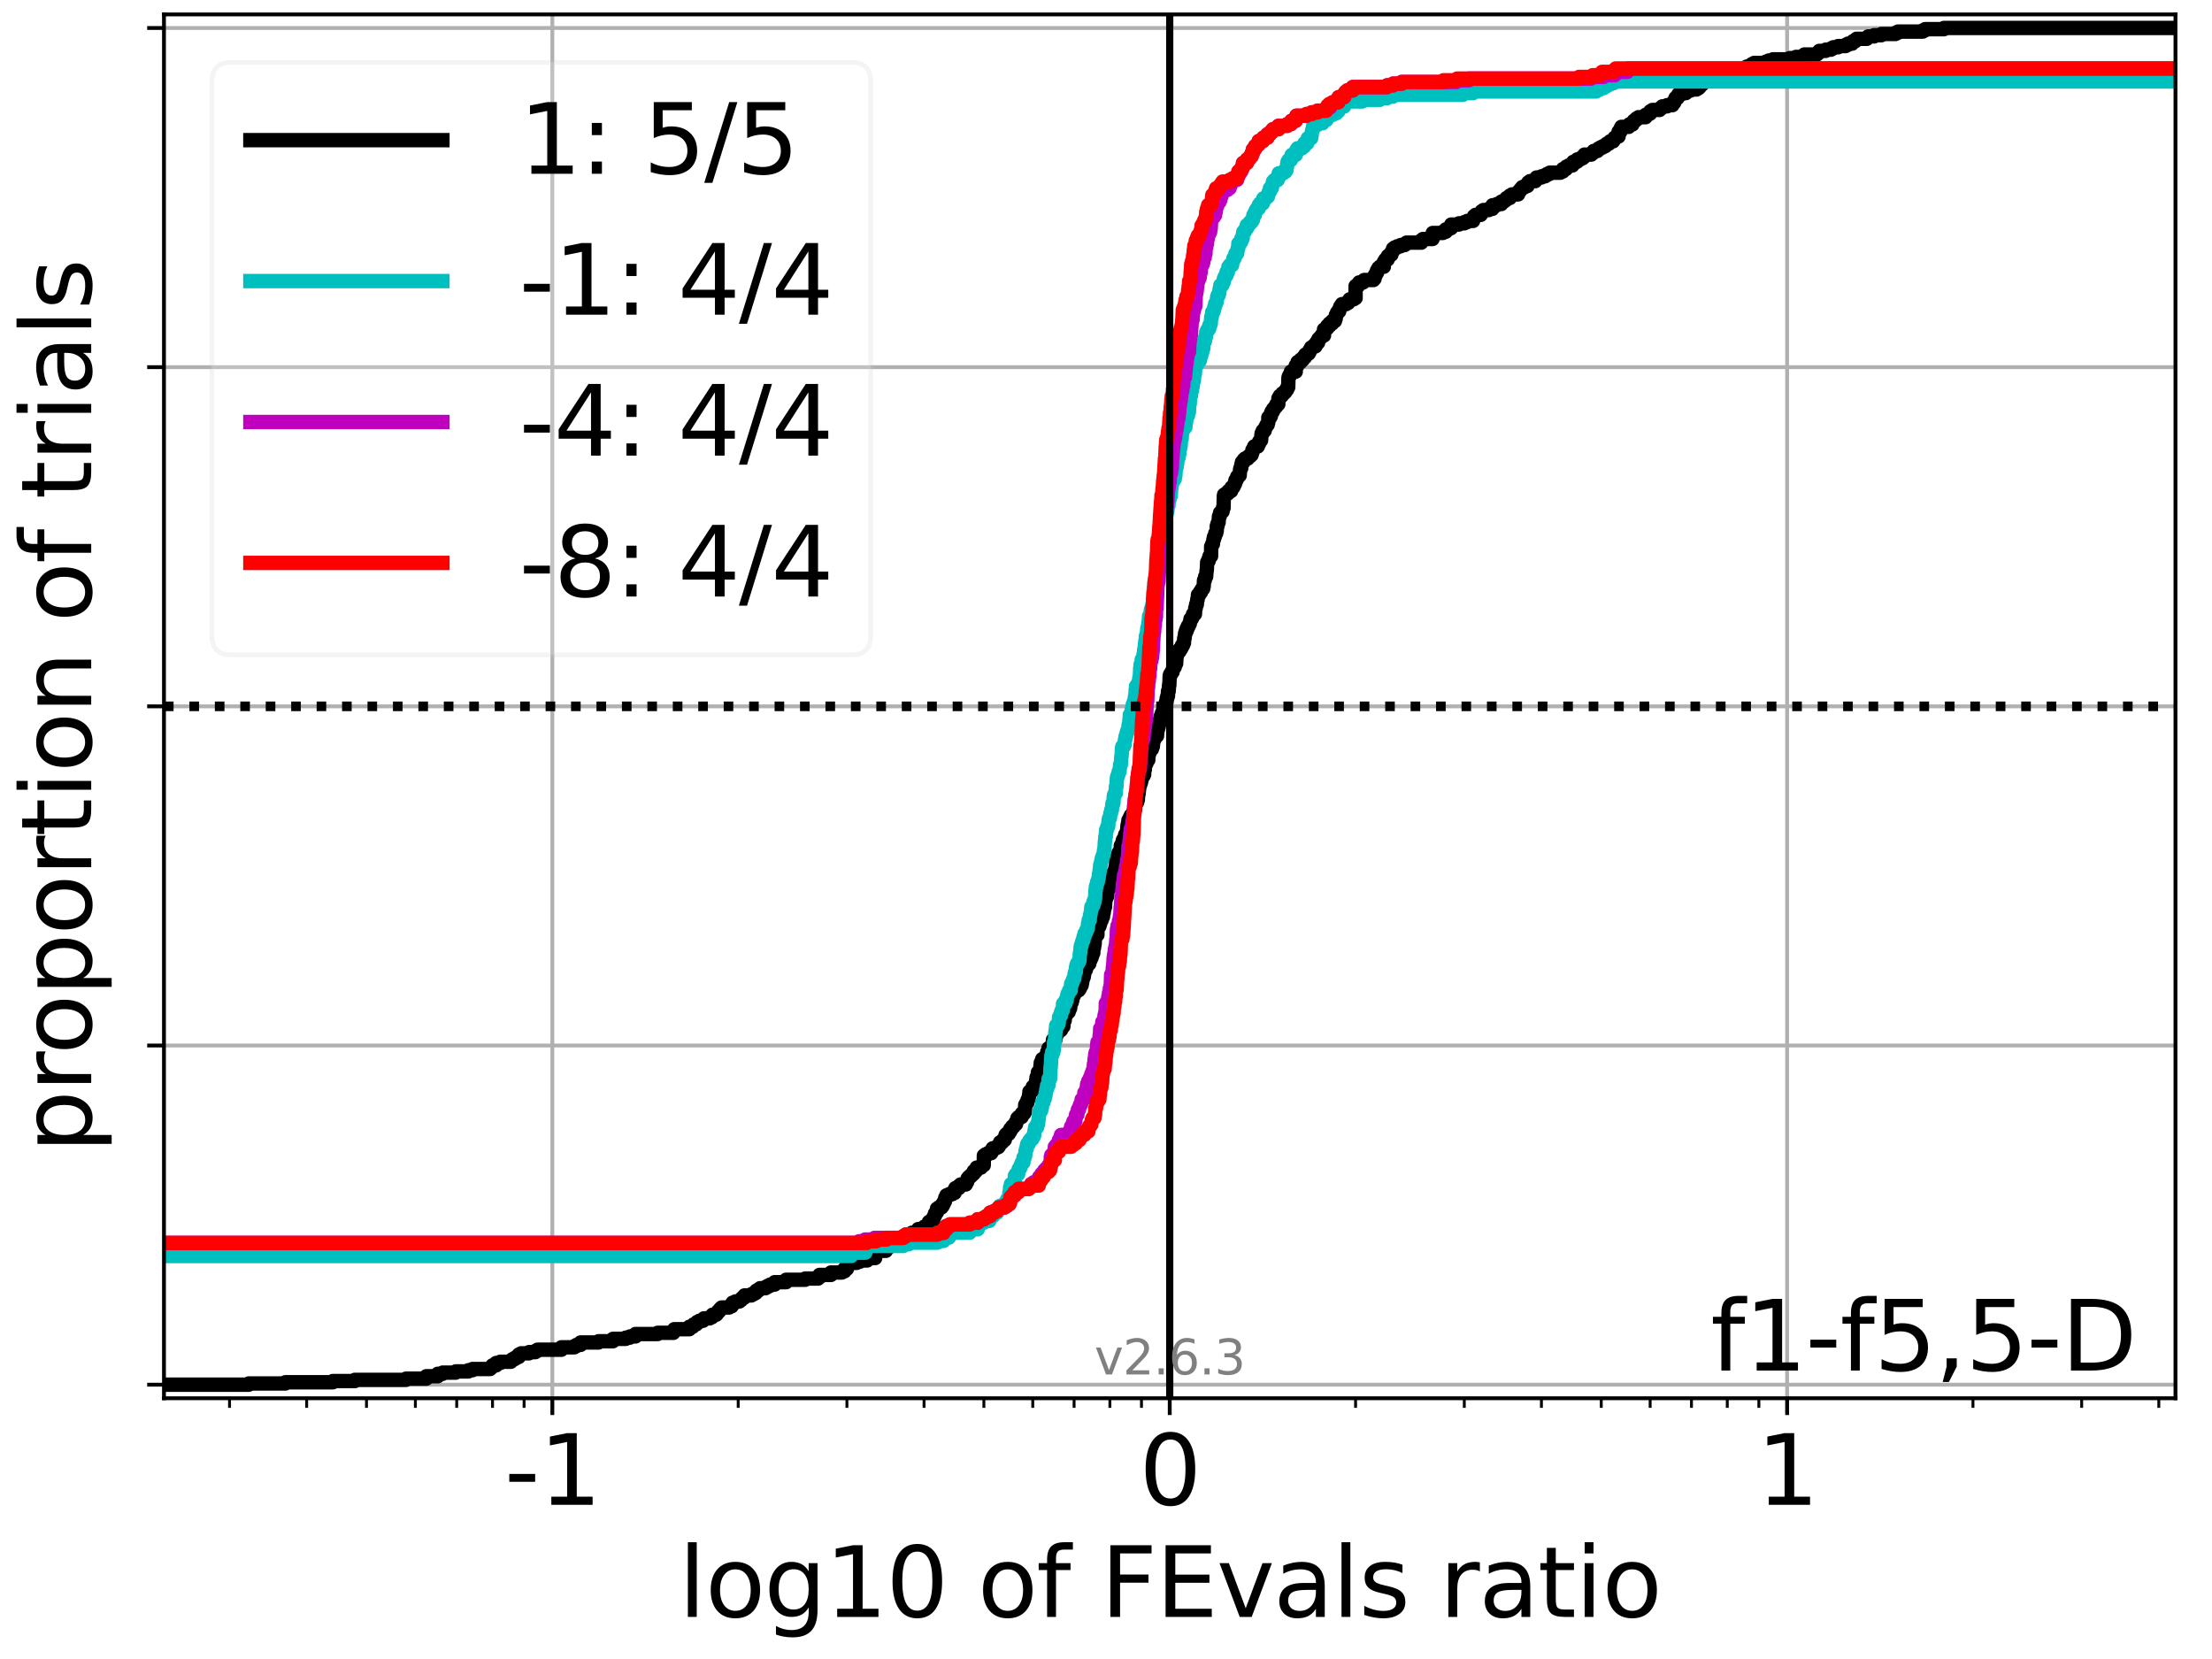 <?xml version="1.0" encoding="utf-8" standalone="no"?>
<!DOCTYPE svg PUBLIC "-//W3C//DTD SVG 1.1//EN"
  "http://www.w3.org/Graphics/SVG/1.1/DTD/svg11.dtd">
<svg xmlns:xlink="http://www.w3.org/1999/xlink" width="460.8pt" height="345.6pt" viewBox="0 0 460.8 345.6" xmlns="http://www.w3.org/2000/svg" version="1.1">
 <defs>
  <style type="text/css">*{stroke-linejoin: round; stroke-linecap: butt}</style>
 </defs>
 <g id="figure_1">
  <g id="patch_1">
   <path d="M 0 345.6 
L 460.8 345.6 
L 460.8 0 
L 0 0 
z
" style="fill: #ffffff"/>
  </g>
  <g id="axes_1">
   <g id="patch_2">
    <path d="M 34.16 291.28 
L 453.192 291.28 
L 453.192 3 
L 34.16 3 
z
" style="fill: #ffffff"/>
   </g>
   <g id="matplotlib.axis_1">
    <g id="xtick_1">
     <g id="line2d_1">
      <path d="M 115.064 291.28 
L 115.064 3 
" clip-path="url(#p767554ae83)" style="fill: none; stroke: #b0b0b0; stroke-width: 0.8; stroke-linecap: square"/>
     </g>
     <g id="line2d_2">
      <defs>
       <path id="m668f06b683" d="M 0 0 
L 0 3.5 
" style="stroke: #000000; stroke-width: 0.8"/>
      </defs>
      <g>
       <use xlink:href="#m668f06b683" x="115.064" y="291.28" style="stroke: #000000; stroke-width: 0.8"/>
      </g>
     </g>
     <g id="text_1">
      <!-- -1 -->
      <g transform="translate(105.094 313.477)scale(0.2 -0.2)">
       <defs>
        <path id="DejaVuSans-2d" d="M 313 2009 
L 1997 2009 
L 1997 1497 
L 313 1497 
L 313 2009 
z
" transform="scale(0.016)"/>
        <path id="DejaVuSans-31" d="M 794 531 
L 1825 531 
L 1825 4091 
L 703 3866 
L 703 4441 
L 1819 4666 
L 2450 4666 
L 2450 531 
L 3481 531 
L 3481 0 
L 794 0 
L 794 531 
z
" transform="scale(0.016)"/>
       </defs>
       <use xlink:href="#DejaVuSans-2d"/>
       <use xlink:href="#DejaVuSans-31" x="36.084"/>
      </g>
     </g>
    </g>
    <g id="xtick_2">
     <g id="line2d_3">
      <path d="M 243.676 291.28 
L 243.676 3 
" clip-path="url(#p767554ae83)" style="fill: none; stroke: #b0b0b0; stroke-width: 0.8; stroke-linecap: square"/>
     </g>
     <g id="line2d_4">
      <g>
       <use xlink:href="#m668f06b683" x="243.676" y="291.28" style="stroke: #000000; stroke-width: 0.8"/>
      </g>
     </g>
     <g id="text_2">
      <!-- 0 -->
      <g transform="translate(237.314 313.477)scale(0.2 -0.2)">
       <defs>
        <path id="DejaVuSans-30" d="M 2034 4250 
Q 1547 4250 1301 3770 
Q 1056 3291 1056 2328 
Q 1056 1369 1301 889 
Q 1547 409 2034 409 
Q 2525 409 2770 889 
Q 3016 1369 3016 2328 
Q 3016 3291 2770 3770 
Q 2525 4250 2034 4250 
z
M 2034 4750 
Q 2819 4750 3233 4129 
Q 3647 3509 3647 2328 
Q 3647 1150 3233 529 
Q 2819 -91 2034 -91 
Q 1250 -91 836 529 
Q 422 1150 422 2328 
Q 422 3509 836 4129 
Q 1250 4750 2034 4750 
z
" transform="scale(0.016)"/>
       </defs>
       <use xlink:href="#DejaVuSans-30"/>
      </g>
     </g>
    </g>
    <g id="xtick_3">
     <g id="line2d_5">
      <path d="M 372.288 291.28 
L 372.288 3 
" clip-path="url(#p767554ae83)" style="fill: none; stroke: #b0b0b0; stroke-width: 0.8; stroke-linecap: square"/>
     </g>
     <g id="line2d_6">
      <g>
       <use xlink:href="#m668f06b683" x="372.288" y="291.28" style="stroke: #000000; stroke-width: 0.8"/>
      </g>
     </g>
     <g id="text_3">
      <!-- 1 -->
      <g transform="translate(365.925 313.477)scale(0.2 -0.2)">
       <use xlink:href="#DejaVuSans-31"/>
      </g>
     </g>
    </g>
    <g id="xtick_4">
     <g id="line2d_7">
      <defs>
       <path id="mb20a02ec97" d="M 0 0 
L 0 2 
" style="stroke: #000000; stroke-width: 0.6"/>
      </defs>
      <g>
       <use xlink:href="#mb20a02ec97" x="47.816" y="291.28" style="stroke: #000000; stroke-width: 0.6"/>
      </g>
     </g>
    </g>
    <g id="xtick_5">
     <g id="line2d_8">
      <g>
       <use xlink:href="#mb20a02ec97" x="63.885" y="291.28" style="stroke: #000000; stroke-width: 0.6"/>
      </g>
     </g>
    </g>
    <g id="xtick_6">
     <g id="line2d_9">
      <g>
       <use xlink:href="#mb20a02ec97" x="76.348" y="291.28" style="stroke: #000000; stroke-width: 0.6"/>
      </g>
     </g>
    </g>
    <g id="xtick_7">
     <g id="line2d_10">
      <g>
       <use xlink:href="#mb20a02ec97" x="86.532" y="291.28" style="stroke: #000000; stroke-width: 0.6"/>
      </g>
     </g>
    </g>
    <g id="xtick_8">
     <g id="line2d_11">
      <g>
       <use xlink:href="#mb20a02ec97" x="95.142" y="291.28" style="stroke: #000000; stroke-width: 0.6"/>
      </g>
     </g>
    </g>
    <g id="xtick_9">
     <g id="line2d_12">
      <g>
       <use xlink:href="#mb20a02ec97" x="102.601" y="291.28" style="stroke: #000000; stroke-width: 0.6"/>
      </g>
     </g>
    </g>
    <g id="xtick_10">
     <g id="line2d_13">
      <g>
       <use xlink:href="#mb20a02ec97" x="109.179" y="291.28" style="stroke: #000000; stroke-width: 0.6"/>
      </g>
     </g>
    </g>
    <g id="xtick_11">
     <g id="line2d_14">
      <g>
       <use xlink:href="#mb20a02ec97" x="153.78" y="291.28" style="stroke: #000000; stroke-width: 0.6"/>
      </g>
     </g>
    </g>
    <g id="xtick_12">
     <g id="line2d_15">
      <g>
       <use xlink:href="#mb20a02ec97" x="176.428" y="291.28" style="stroke: #000000; stroke-width: 0.6"/>
      </g>
     </g>
    </g>
    <g id="xtick_13">
     <g id="line2d_16">
      <g>
       <use xlink:href="#mb20a02ec97" x="192.496" y="291.28" style="stroke: #000000; stroke-width: 0.6"/>
      </g>
     </g>
    </g>
    <g id="xtick_14">
     <g id="line2d_17">
      <g>
       <use xlink:href="#mb20a02ec97" x="204.96" y="291.28" style="stroke: #000000; stroke-width: 0.6"/>
      </g>
     </g>
    </g>
    <g id="xtick_15">
     <g id="line2d_18">
      <g>
       <use xlink:href="#mb20a02ec97" x="215.144" y="291.28" style="stroke: #000000; stroke-width: 0.6"/>
      </g>
     </g>
    </g>
    <g id="xtick_16">
     <g id="line2d_19">
      <g>
       <use xlink:href="#mb20a02ec97" x="223.754" y="291.28" style="stroke: #000000; stroke-width: 0.6"/>
      </g>
     </g>
    </g>
    <g id="xtick_17">
     <g id="line2d_20">
      <g>
       <use xlink:href="#mb20a02ec97" x="231.212" y="291.28" style="stroke: #000000; stroke-width: 0.6"/>
      </g>
     </g>
    </g>
    <g id="xtick_18">
     <g id="line2d_21">
      <g>
       <use xlink:href="#mb20a02ec97" x="237.791" y="291.28" style="stroke: #000000; stroke-width: 0.6"/>
      </g>
     </g>
    </g>
    <g id="xtick_19">
     <g id="line2d_22">
      <g>
       <use xlink:href="#mb20a02ec97" x="282.392" y="291.28" style="stroke: #000000; stroke-width: 0.6"/>
      </g>
     </g>
    </g>
    <g id="xtick_20">
     <g id="line2d_23">
      <g>
       <use xlink:href="#mb20a02ec97" x="305.039" y="291.28" style="stroke: #000000; stroke-width: 0.6"/>
      </g>
     </g>
    </g>
    <g id="xtick_21">
     <g id="line2d_24">
      <g>
       <use xlink:href="#mb20a02ec97" x="321.108" y="291.28" style="stroke: #000000; stroke-width: 0.6"/>
      </g>
     </g>
    </g>
    <g id="xtick_22">
     <g id="line2d_25">
      <g>
       <use xlink:href="#mb20a02ec97" x="333.572" y="291.28" style="stroke: #000000; stroke-width: 0.6"/>
      </g>
     </g>
    </g>
    <g id="xtick_23">
     <g id="line2d_26">
      <g>
       <use xlink:href="#mb20a02ec97" x="343.755" y="291.28" style="stroke: #000000; stroke-width: 0.6"/>
      </g>
     </g>
    </g>
    <g id="xtick_24">
     <g id="line2d_27">
      <g>
       <use xlink:href="#mb20a02ec97" x="352.365" y="291.28" style="stroke: #000000; stroke-width: 0.6"/>
      </g>
     </g>
    </g>
    <g id="xtick_25">
     <g id="line2d_28">
      <g>
       <use xlink:href="#mb20a02ec97" x="359.824" y="291.28" style="stroke: #000000; stroke-width: 0.6"/>
      </g>
     </g>
    </g>
    <g id="xtick_26">
     <g id="line2d_29">
      <g>
       <use xlink:href="#mb20a02ec97" x="366.403" y="291.28" style="stroke: #000000; stroke-width: 0.6"/>
      </g>
     </g>
    </g>
    <g id="xtick_27">
     <g id="line2d_30">
      <g>
       <use xlink:href="#mb20a02ec97" x="411.004" y="291.28" style="stroke: #000000; stroke-width: 0.6"/>
      </g>
     </g>
    </g>
    <g id="xtick_28">
     <g id="line2d_31">
      <g>
       <use xlink:href="#mb20a02ec97" x="433.651" y="291.28" style="stroke: #000000; stroke-width: 0.6"/>
      </g>
     </g>
    </g>
    <g id="xtick_29">
     <g id="line2d_32">
      <g>
       <use xlink:href="#mb20a02ec97" x="449.719" y="291.28" style="stroke: #000000; stroke-width: 0.6"/>
      </g>
     </g>
    </g>
    <g id="text_4">
     <!-- log10 of FEvals ratio -->
     <g transform="translate(141.371 336.833)scale(0.2 -0.2)">
      <defs>
       <path id="DejaVuSans-6c" d="M 603 4863 
L 1178 4863 
L 1178 0 
L 603 0 
L 603 4863 
z
" transform="scale(0.016)"/>
       <path id="DejaVuSans-6f" d="M 1959 3097 
Q 1497 3097 1228 2736 
Q 959 2375 959 1747 
Q 959 1119 1226 758 
Q 1494 397 1959 397 
Q 2419 397 2687 759 
Q 2956 1122 2956 1747 
Q 2956 2369 2687 2733 
Q 2419 3097 1959 3097 
z
M 1959 3584 
Q 2709 3584 3137 3096 
Q 3566 2609 3566 1747 
Q 3566 888 3137 398 
Q 2709 -91 1959 -91 
Q 1206 -91 779 398 
Q 353 888 353 1747 
Q 353 2609 779 3096 
Q 1206 3584 1959 3584 
z
" transform="scale(0.016)"/>
       <path id="DejaVuSans-67" d="M 2906 1791 
Q 2906 2416 2648 2759 
Q 2391 3103 1925 3103 
Q 1463 3103 1205 2759 
Q 947 2416 947 1791 
Q 947 1169 1205 825 
Q 1463 481 1925 481 
Q 2391 481 2648 825 
Q 2906 1169 2906 1791 
z
M 3481 434 
Q 3481 -459 3084 -895 
Q 2688 -1331 1869 -1331 
Q 1566 -1331 1297 -1286 
Q 1028 -1241 775 -1147 
L 775 -588 
Q 1028 -725 1275 -790 
Q 1522 -856 1778 -856 
Q 2344 -856 2625 -561 
Q 2906 -266 2906 331 
L 2906 616 
Q 2728 306 2450 153 
Q 2172 0 1784 0 
Q 1141 0 747 490 
Q 353 981 353 1791 
Q 353 2603 747 3093 
Q 1141 3584 1784 3584 
Q 2172 3584 2450 3431 
Q 2728 3278 2906 2969 
L 2906 3500 
L 3481 3500 
L 3481 434 
z
" transform="scale(0.016)"/>
       <path id="DejaVuSans-20" transform="scale(0.016)"/>
       <path id="DejaVuSans-66" d="M 2375 4863 
L 2375 4384 
L 1825 4384 
Q 1516 4384 1395 4259 
Q 1275 4134 1275 3809 
L 1275 3500 
L 2222 3500 
L 2222 3053 
L 1275 3053 
L 1275 0 
L 697 0 
L 697 3053 
L 147 3053 
L 147 3500 
L 697 3500 
L 697 3744 
Q 697 4328 969 4595 
Q 1241 4863 1831 4863 
L 2375 4863 
z
" transform="scale(0.016)"/>
       <path id="DejaVuSans-46" d="M 628 4666 
L 3309 4666 
L 3309 4134 
L 1259 4134 
L 1259 2759 
L 3109 2759 
L 3109 2228 
L 1259 2228 
L 1259 0 
L 628 0 
L 628 4666 
z
" transform="scale(0.016)"/>
       <path id="DejaVuSans-45" d="M 628 4666 
L 3578 4666 
L 3578 4134 
L 1259 4134 
L 1259 2753 
L 3481 2753 
L 3481 2222 
L 1259 2222 
L 1259 531 
L 3634 531 
L 3634 0 
L 628 0 
L 628 4666 
z
" transform="scale(0.016)"/>
       <path id="DejaVuSans-76" d="M 191 3500 
L 800 3500 
L 1894 563 
L 2988 3500 
L 3597 3500 
L 2284 0 
L 1503 0 
L 191 3500 
z
" transform="scale(0.016)"/>
       <path id="DejaVuSans-61" d="M 2194 1759 
Q 1497 1759 1228 1600 
Q 959 1441 959 1056 
Q 959 750 1161 570 
Q 1363 391 1709 391 
Q 2188 391 2477 730 
Q 2766 1069 2766 1631 
L 2766 1759 
L 2194 1759 
z
M 3341 1997 
L 3341 0 
L 2766 0 
L 2766 531 
Q 2569 213 2275 61 
Q 1981 -91 1556 -91 
Q 1019 -91 701 211 
Q 384 513 384 1019 
Q 384 1609 779 1909 
Q 1175 2209 1959 2209 
L 2766 2209 
L 2766 2266 
Q 2766 2663 2505 2880 
Q 2244 3097 1772 3097 
Q 1472 3097 1187 3025 
Q 903 2953 641 2809 
L 641 3341 
Q 956 3463 1253 3523 
Q 1550 3584 1831 3584 
Q 2591 3584 2966 3190 
Q 3341 2797 3341 1997 
z
" transform="scale(0.016)"/>
       <path id="DejaVuSans-73" d="M 2834 3397 
L 2834 2853 
Q 2591 2978 2328 3040 
Q 2066 3103 1784 3103 
Q 1356 3103 1142 2972 
Q 928 2841 928 2578 
Q 928 2378 1081 2264 
Q 1234 2150 1697 2047 
L 1894 2003 
Q 2506 1872 2764 1633 
Q 3022 1394 3022 966 
Q 3022 478 2636 193 
Q 2250 -91 1575 -91 
Q 1294 -91 989 -36 
Q 684 19 347 128 
L 347 722 
Q 666 556 975 473 
Q 1284 391 1588 391 
Q 1994 391 2212 530 
Q 2431 669 2431 922 
Q 2431 1156 2273 1281 
Q 2116 1406 1581 1522 
L 1381 1569 
Q 847 1681 609 1914 
Q 372 2147 372 2553 
Q 372 3047 722 3315 
Q 1072 3584 1716 3584 
Q 2034 3584 2315 3537 
Q 2597 3491 2834 3397 
z
" transform="scale(0.016)"/>
       <path id="DejaVuSans-72" d="M 2631 2963 
Q 2534 3019 2420 3045 
Q 2306 3072 2169 3072 
Q 1681 3072 1420 2755 
Q 1159 2438 1159 1844 
L 1159 0 
L 581 0 
L 581 3500 
L 1159 3500 
L 1159 2956 
Q 1341 3275 1631 3429 
Q 1922 3584 2338 3584 
Q 2397 3584 2469 3576 
Q 2541 3569 2628 3553 
L 2631 2963 
z
" transform="scale(0.016)"/>
       <path id="DejaVuSans-74" d="M 1172 4494 
L 1172 3500 
L 2356 3500 
L 2356 3053 
L 1172 3053 
L 1172 1153 
Q 1172 725 1289 603 
Q 1406 481 1766 481 
L 2356 481 
L 2356 0 
L 1766 0 
Q 1100 0 847 248 
Q 594 497 594 1153 
L 594 3053 
L 172 3053 
L 172 3500 
L 594 3500 
L 594 4494 
L 1172 4494 
z
" transform="scale(0.016)"/>
       <path id="DejaVuSans-69" d="M 603 3500 
L 1178 3500 
L 1178 0 
L 603 0 
L 603 3500 
z
M 603 4863 
L 1178 4863 
L 1178 4134 
L 603 4134 
L 603 4863 
z
" transform="scale(0.016)"/>
      </defs>
      <use xlink:href="#DejaVuSans-6c"/>
      <use xlink:href="#DejaVuSans-6f" x="27.783"/>
      <use xlink:href="#DejaVuSans-67" x="88.965"/>
      <use xlink:href="#DejaVuSans-31" x="152.441"/>
      <use xlink:href="#DejaVuSans-30" x="216.064"/>
      <use xlink:href="#DejaVuSans-20" x="279.688"/>
      <use xlink:href="#DejaVuSans-6f" x="311.475"/>
      <use xlink:href="#DejaVuSans-66" x="372.656"/>
      <use xlink:href="#DejaVuSans-20" x="407.861"/>
      <use xlink:href="#DejaVuSans-46" x="439.648"/>
      <use xlink:href="#DejaVuSans-45" x="497.168"/>
      <use xlink:href="#DejaVuSans-76" x="560.352"/>
      <use xlink:href="#DejaVuSans-61" x="619.531"/>
      <use xlink:href="#DejaVuSans-6c" x="680.811"/>
      <use xlink:href="#DejaVuSans-73" x="708.594"/>
      <use xlink:href="#DejaVuSans-20" x="760.693"/>
      <use xlink:href="#DejaVuSans-72" x="792.48"/>
      <use xlink:href="#DejaVuSans-61" x="833.594"/>
      <use xlink:href="#DejaVuSans-74" x="894.873"/>
      <use xlink:href="#DejaVuSans-69" x="934.082"/>
      <use xlink:href="#DejaVuSans-6f" x="961.865"/>
     </g>
    </g>
   </g>
   <g id="matplotlib.axis_2">
    <g id="ytick_1">
     <g id="line2d_33">
      <path d="M 34.16 288.454 
L 453.192 288.454 
" clip-path="url(#p767554ae83)" style="fill: none; stroke: #b0b0b0; stroke-width: 0.8; stroke-linecap: square"/>
     </g>
     <g id="line2d_34">
      <defs>
       <path id="m7454493fec" d="M 0 0 
L -3.5 0 
" style="stroke: #000000; stroke-width: 0.8"/>
      </defs>
      <g>
       <use xlink:href="#m7454493fec" x="34.16" y="288.454" style="stroke: #000000; stroke-width: 0.8"/>
      </g>
     </g>
    </g>
    <g id="ytick_2">
     <g id="line2d_35">
      <path d="M 34.16 217.797 
L 453.192 217.797 
" clip-path="url(#p767554ae83)" style="fill: none; stroke: #b0b0b0; stroke-width: 0.8; stroke-linecap: square"/>
     </g>
     <g id="line2d_36">
      <g>
       <use xlink:href="#m7454493fec" x="34.16" y="217.797" style="stroke: #000000; stroke-width: 0.8"/>
      </g>
     </g>
    </g>
    <g id="ytick_3">
     <g id="line2d_37">
      <path d="M 34.16 147.14 
L 453.192 147.14 
" clip-path="url(#p767554ae83)" style="fill: none; stroke: #b0b0b0; stroke-width: 0.8; stroke-linecap: square"/>
     </g>
     <g id="line2d_38">
      <g>
       <use xlink:href="#m7454493fec" x="34.16" y="147.14" style="stroke: #000000; stroke-width: 0.8"/>
      </g>
     </g>
    </g>
    <g id="ytick_4">
     <g id="line2d_39">
      <path d="M 34.16 76.483 
L 453.192 76.483 
" clip-path="url(#p767554ae83)" style="fill: none; stroke: #b0b0b0; stroke-width: 0.8; stroke-linecap: square"/>
     </g>
     <g id="line2d_40">
      <g>
       <use xlink:href="#m7454493fec" x="34.16" y="76.483" style="stroke: #000000; stroke-width: 0.8"/>
      </g>
     </g>
    </g>
    <g id="ytick_5">
     <g id="line2d_41">
      <path d="M 34.16 5.826 
L 453.192 5.826 
" clip-path="url(#p767554ae83)" style="fill: none; stroke: #b0b0b0; stroke-width: 0.8; stroke-linecap: square"/>
     </g>
     <g id="line2d_42">
      <g>
       <use xlink:href="#m7454493fec" x="34.16" y="5.826" style="stroke: #000000; stroke-width: 0.8"/>
      </g>
     </g>
    </g>
    <g id="text_5">
     <!-- proportion of trials -->
     <g transform="translate(19.001 240.146)rotate(-90)scale(0.2 -0.2)">
      <defs>
       <path id="DejaVuSans-70" d="M 1159 525 
L 1159 -1331 
L 581 -1331 
L 581 3500 
L 1159 3500 
L 1159 2969 
Q 1341 3281 1617 3432 
Q 1894 3584 2278 3584 
Q 2916 3584 3314 3078 
Q 3713 2572 3713 1747 
Q 3713 922 3314 415 
Q 2916 -91 2278 -91 
Q 1894 -91 1617 61 
Q 1341 213 1159 525 
z
M 3116 1747 
Q 3116 2381 2855 2742 
Q 2594 3103 2138 3103 
Q 1681 3103 1420 2742 
Q 1159 2381 1159 1747 
Q 1159 1113 1420 752 
Q 1681 391 2138 391 
Q 2594 391 2855 752 
Q 3116 1113 3116 1747 
z
" transform="scale(0.016)"/>
       <path id="DejaVuSans-6e" d="M 3513 2113 
L 3513 0 
L 2938 0 
L 2938 2094 
Q 2938 2591 2744 2837 
Q 2550 3084 2163 3084 
Q 1697 3084 1428 2787 
Q 1159 2491 1159 1978 
L 1159 0 
L 581 0 
L 581 3500 
L 1159 3500 
L 1159 2956 
Q 1366 3272 1645 3428 
Q 1925 3584 2291 3584 
Q 2894 3584 3203 3211 
Q 3513 2838 3513 2113 
z
" transform="scale(0.016)"/>
      </defs>
      <use xlink:href="#DejaVuSans-70"/>
      <use xlink:href="#DejaVuSans-72" x="63.477"/>
      <use xlink:href="#DejaVuSans-6f" x="102.34"/>
      <use xlink:href="#DejaVuSans-70" x="163.521"/>
      <use xlink:href="#DejaVuSans-6f" x="226.998"/>
      <use xlink:href="#DejaVuSans-72" x="288.18"/>
      <use xlink:href="#DejaVuSans-74" x="329.293"/>
      <use xlink:href="#DejaVuSans-69" x="368.502"/>
      <use xlink:href="#DejaVuSans-6f" x="396.285"/>
      <use xlink:href="#DejaVuSans-6e" x="457.467"/>
      <use xlink:href="#DejaVuSans-20" x="520.846"/>
      <use xlink:href="#DejaVuSans-6f" x="552.633"/>
      <use xlink:href="#DejaVuSans-66" x="613.814"/>
      <use xlink:href="#DejaVuSans-20" x="649.02"/>
      <use xlink:href="#DejaVuSans-74" x="680.807"/>
      <use xlink:href="#DejaVuSans-72" x="720.016"/>
      <use xlink:href="#DejaVuSans-69" x="761.129"/>
      <use xlink:href="#DejaVuSans-61" x="788.912"/>
      <use xlink:href="#DejaVuSans-6c" x="850.191"/>
      <use xlink:href="#DejaVuSans-73" x="877.975"/>
     </g>
    </g>
   </g>
   <g id="line2d_43">
    <path d="M 34.16 288.454 
L 51.817 288.454 
L 51.817 288.203 
L 59.438 288.203 
L 59.438 287.951 
L 69.336 287.951 
L 69.336 287.7 
L 73.917 287.7 
L 73.917 287.449 
L 84.587 287.449 
L 84.587 287.198 
L 88.812 287.198 
L 88.812 286.695 
L 91.189 286.695 
L 91.189 286.193 
L 92.208 286.193 
L 92.208 285.941 
L 94.928 285.941 
L 94.928 285.69 
L 97.582 285.69 
L 97.582 285.439 
L 98.439 285.439 
L 98.439 285.188 
L 102.106 285.188 
L 102.106 284.937 
L 102.376 284.937 
L 102.376 284.685 
L 102.588 284.685 
L 102.588 284.434 
L 103.35 284.434 
L 103.35 283.932 
L 104.224 283.932 
L 104.224 283.68 
L 106.413 283.68 
L 106.413 283.429 
L 106.687 283.429 
L 106.687 283.178 
L 107.138 283.178 
L 107.138 282.927 
L 107.573 282.927 
L 107.573 282.676 
L 108.073 282.676 
L 108.073 282.173 
L 108.561 282.173 
L 108.561 281.922 
L 110.209 281.922 
L 110.209 281.671 
L 111.526 281.671 
L 111.526 281.419 
L 111.968 281.419 
L 111.968 281.168 
L 116.958 281.168 
L 116.958 280.666 
L 119.65 280.666 
L 119.65 280.415 
L 120.107 280.415 
L 120.107 280.163 
L 120.949 280.163 
L 120.949 279.661 
L 124.688 279.661 
L 124.688 279.41 
L 127.675 279.41 
L 127.698 278.907 
L 130.352 278.907 
L 130.352 278.656 
L 131.209 278.656 
L 131.209 278.405 
L 132.388 278.405 
L 132.388 277.902 
L 136.994 277.902 
L 136.994 277.651 
L 140.275 277.651 
L 140.343 277.149 
L 140.46 277.149 
L 140.46 276.897 
L 143.597 276.897 
L 143.597 276.395 
L 144.311 276.395 
L 144.311 276.144 
L 144.496 276.144 
L 144.496 275.893 
L 145.037 275.893 
L 145.037 275.641 
L 145.222 275.641 
L 145.222 275.39 
L 145.699 275.39 
L 145.699 275.139 
L 146.46 275.139 
L 146.46 274.888 
L 146.645 274.888 
L 146.645 274.636 
L 147.854 274.636 
L 147.854 274.385 
L 148.352 274.385 
L 148.421 273.883 
L 149.209 273.883 
L 149.209 273.631 
L 149.424 273.631 
L 149.424 273.38 
L 149.609 273.38 
L 149.609 273.129 
L 149.867 273.129 
L 149.867 272.878 
L 150.052 272.878 
L 150.052 272.627 
L 150.331 272.627 
L 150.331 272.375 
L 151.89 272.375 
L 151.89 272.124 
L 152.42 272.124 
L 152.458 271.622 
L 152.615 271.622 
L 152.615 271.37 
L 153.183 271.37 
L 153.183 271.119 
L 154.039 271.119 
L 154.039 270.868 
L 154.368 270.868 
L 154.368 270.617 
L 154.606 270.617 
L 154.606 270.366 
L 154.995 270.366 
L 155.093 269.863 
L 156.516 269.863 
L 156.516 269.612 
L 157.003 269.612 
L 157.003 269.361 
L 157.445 269.361 
L 157.445 269.109 
L 157.571 269.109 
L 157.571 268.858 
L 158.013 268.858 
L 158.013 268.607 
L 158.344 268.607 
L 158.344 268.356 
L 159.481 268.356 
L 159.481 268.105 
L 159.923 268.105 
L 159.923 267.853 
L 160.445 267.853 
L 160.445 267.602 
L 161.384 267.602 
L 161.384 267.1 
L 163.761 267.1 
L 163.761 266.597 
L 167.734 266.597 
L 167.734 266.346 
L 170.421 266.346 
L 170.421 266.095 
L 170.715 266.095 
L 170.715 265.592 
L 173.092 265.592 
L 173.092 265.09 
L 175.355 265.09 
L 175.355 264.839 
L 175.922 264.839 
L 175.922 264.336 
L 176.428 264.336 
L 176.428 263.331 
L 176.92 263.331 
L 176.92 263.08 
L 178.446 263.08 
L 178.446 262.829 
L 179.138 262.829 
L 179.138 262.578 
L 180.645 262.578 
L 180.645 262.075 
L 182.313 262.075 
L 182.313 260.568 
L 184.541 260.568 
L 184.541 260.317 
L 184.69 260.317 
L 184.69 259.814 
L 185.253 259.814 
L 185.253 259.06 
L 186.76 259.06 
L 186.847 258.558 
L 188.891 258.558 
L 188.935 258.056 
L 189.53 258.056 
L 189.53 257.553 
L 189.834 257.553 
L 189.834 257.302 
L 189.976 257.302 
L 189.976 256.799 
L 190.76 256.799 
L 190.76 256.548 
L 191.269 256.548 
L 191.269 256.046 
L 192.193 256.046 
L 192.193 255.795 
L 192.538 255.795 
L 192.538 255.543 
L 192.984 255.543 
L 192.984 255.292 
L 193.335 255.292 
L 193.335 255.041 
L 193.521 255.041 
L 193.521 254.538 
L 193.922 254.538 
L 193.922 254.287 
L 194.424 254.287 
L 194.469 253.534 
L 194.618 253.534 
L 194.618 253.282 
L 194.776 253.282 
L 194.776 252.78 
L 194.982 252.78 
L 194.982 252.529 
L 195.197 252.529 
L 195.197 251.775 
L 195.549 251.775 
L 195.549 251.524 
L 196.152 251.524 
L 196.152 251.273 
L 196.35 251.273 
L 196.35 250.77 
L 196.608 250.77 
L 196.658 250.268 
L 196.851 250.268 
L 196.913 249.514 
L 197.154 249.514 
L 197.154 249.011 
L 197.733 249.011 
L 197.733 248.76 
L 198.381 248.76 
L 198.381 248.509 
L 198.861 248.509 
L 198.89 247.755 
L 199.02 247.755 
L 199.02 247.504 
L 199.747 247.504 
L 199.801 247.002 
L 200.1 247.002 
L 200.1 246.75 
L 201.194 246.75 
L 201.239 246.248 
L 201.468 246.248 
L 201.574 245.494 
L 201.767 245.494 
L 201.767 245.243 
L 202.045 245.243 
L 202.045 244.992 
L 202.321 244.992 
L 202.321 244.741 
L 202.583 244.741 
L 202.583 244.489 
L 202.852 244.489 
L 202.852 243.987 
L 203.293 243.987 
L 203.293 243.736 
L 203.43 243.736 
L 203.449 243.233 
L 204.366 243.233 
L 204.366 242.982 
L 204.534 242.982 
L 204.534 242.731 
L 204.929 242.731 
L 204.96 240.721 
L 205.288 240.721 
L 205.288 240.47 
L 205.813 240.47 
L 205.813 240.219 
L 206.49 240.219 
L 206.49 239.967 
L 206.628 239.967 
L 206.633 239.465 
L 206.792 239.465 
L 206.792 239.214 
L 207.48 239.214 
L 207.48 238.963 
L 207.98 238.963 
L 207.98 238.711 
L 208.153 238.711 
L 208.153 238.46 
L 208.279 238.46 
L 208.326 237.958 
L 208.788 237.958 
L 208.788 237.706 
L 208.947 237.706 
L 208.947 237.455 
L 209.315 237.455 
L 209.315 236.953 
L 209.461 236.953 
L 209.474 236.45 
L 209.683 236.45 
L 209.683 236.199 
L 210.136 236.199 
L 210.136 235.948 
L 210.284 235.948 
L 210.284 235.697 
L 210.458 235.697 
L 210.458 235.194 
L 210.743 235.194 
L 210.845 234.692 
L 211.173 234.692 
L 211.173 234.44 
L 211.35 234.44 
L 211.35 234.189 
L 211.652 234.189 
L 211.652 233.687 
L 211.813 233.687 
L 211.813 233.436 
L 211.943 233.436 
L 211.951 232.933 
L 212.203 232.933 
L 212.203 232.682 
L 212.84 232.682 
L 212.909 231.928 
L 213.369 231.928 
L 213.369 231.677 
L 213.498 231.677 
L 213.57 230.17 
L 213.693 230.17 
L 213.693 229.918 
L 213.861 229.918 
L 213.861 229.667 
L 214.038 229.667 
L 214.038 229.165 
L 214.172 229.165 
L 214.172 228.914 
L 214.291 228.914 
L 214.355 228.16 
L 214.432 228.16 
L 214.45 227.406 
L 214.78 227.406 
L 214.78 227.155 
L 215.144 227.155 
L 215.144 226.401 
L 215.505 226.401 
L 215.505 226.15 
L 215.723 226.15 
L 215.828 225.145 
L 215.862 225.145 
L 215.947 224.392 
L 216.169 224.392 
L 216.213 223.387 
L 216.524 223.387 
L 216.524 223.135 
L 216.674 223.135 
L 216.763 221.879 
L 216.811 221.879 
L 216.811 221.377 
L 216.928 221.377 
L 217.037 220.874 
L 217.121 220.874 
L 217.121 220.623 
L 217.496 220.623 
L 217.496 220.372 
L 218.075 220.372 
L 218.164 219.116 
L 218.43 219.116 
L 218.43 218.362 
L 219.013 218.362 
L 219.03 217.86 
L 219.255 217.86 
L 219.361 216.604 
L 219.853 216.604 
L 219.893 215.85 
L 220.031 215.85 
L 220.141 215.347 
L 220.273 215.347 
L 220.335 214.845 
L 220.59 214.845 
L 220.59 214.594 
L 221.029 214.594 
L 221.029 213.84 
L 221.515 213.84 
L 221.596 212.835 
L 221.632 212.835 
L 221.632 212.584 
L 221.794 212.584 
L 221.881 211.579 
L 222.013 211.579 
L 222.013 211.328 
L 222.18 211.328 
L 222.25 210.825 
L 222.625 210.825 
L 222.684 210.323 
L 222.807 210.323 
L 222.807 210.072 
L 222.922 210.072 
L 223.024 209.067 
L 223.045 209.067 
L 223.045 208.816 
L 223.263 208.816 
L 223.309 208.313 
L 223.406 208.313 
L 223.511 207.559 
L 223.542 207.559 
L 223.542 207.308 
L 223.754 207.308 
L 223.754 206.555 
L 223.977 206.555 
L 223.977 206.303 
L 224.713 206.303 
L 224.713 206.052 
L 224.903 206.052 
L 224.978 205.55 
L 225.144 205.55 
L 225.144 205.298 
L 225.308 205.298 
L 225.373 204.796 
L 225.42 204.796 
L 225.499 204.042 
L 225.564 204.042 
L 225.565 203.54 
L 225.76 203.54 
L 225.854 202.786 
L 225.889 202.786 
L 225.915 202.033 
L 226.205 202.033 
L 226.246 201.53 
L 226.352 201.53 
L 226.352 201.279 
L 226.501 201.279 
L 226.501 201.028 
L 226.667 201.028 
L 226.667 200.776 
L 226.914 200.776 
L 226.914 200.274 
L 227.04 200.274 
L 227.04 200.023 
L 227.159 200.023 
L 227.198 199.52 
L 227.388 199.52 
L 227.487 199.018 
L 227.561 199.018 
L 227.607 198.515 
L 227.752 198.515 
L 227.777 197.51 
L 227.893 197.51 
L 227.986 196.757 
L 228.026 196.757 
L 228.108 195.249 
L 228.169 195.249 
L 228.169 194.998 
L 228.377 194.998 
L 228.377 194.747 
L 228.614 194.747 
L 228.614 193.24 
L 228.732 193.24 
L 228.732 192.988 
L 229.022 192.988 
L 229.022 192.486 
L 229.181 192.486 
L 229.194 191.984 
L 229.327 191.984 
L 229.327 191.732 
L 229.476 191.732 
L 229.511 191.23 
L 229.659 191.23 
L 229.659 190.979 
L 229.774 190.979 
L 229.774 190.225 
L 229.906 190.225 
L 230 189.471 
L 230.036 189.471 
L 230.092 188.969 
L 230.181 188.969 
L 230.277 187.462 
L 230.295 187.462 
L 230.295 187.21 
L 230.426 187.21 
L 230.503 186.708 
L 230.646 186.708 
L 230.729 185.452 
L 230.8 185.452 
L 230.866 184.949 
L 231.194 184.949 
L 231.282 183.944 
L 231.329 183.944 
L 231.429 183.442 
L 231.546 183.442 
L 231.599 182.688 
L 231.692 182.688 
L 231.692 182.437 
L 231.82 182.437 
L 231.928 181.935 
L 232.005 181.935 
L 232.005 181.683 
L 232.228 181.683 
L 232.327 181.181 
L 232.352 181.181 
L 232.364 180.678 
L 232.467 180.678 
L 232.508 179.422 
L 232.612 179.422 
L 232.676 178.669 
L 232.831 178.669 
L 232.852 178.166 
L 232.943 178.166 
L 233.015 177.664 
L 233.219 177.664 
L 233.32 177.161 
L 233.447 177.161 
L 233.492 176.156 
L 233.632 176.156 
L 233.632 175.905 
L 233.793 175.905 
L 233.871 175.152 
L 233.964 175.152 
L 233.964 174.9 
L 234.294 174.9 
L 234.38 173.895 
L 234.677 173.895 
L 234.736 173.142 
L 234.789 173.142 
L 234.896 171.886 
L 234.951 171.886 
L 234.951 171.634 
L 235.066 171.634 
L 235.066 170.881 
L 235.324 170.881 
L 235.324 170.378 
L 235.567 170.378 
L 235.567 169.876 
L 235.816 169.876 
L 235.816 169.625 
L 235.96 169.625 
L 235.96 169.373 
L 236.259 169.373 
L 236.278 168.62 
L 236.459 168.62 
L 236.539 167.364 
L 236.629 167.364 
L 236.629 167.112 
L 236.897 167.112 
L 236.992 166.61 
L 237.033 166.61 
L 237.097 165.354 
L 237.195 165.354 
L 237.286 164.349 
L 237.312 164.349 
L 237.381 163.595 
L 237.494 163.595 
L 237.535 163.093 
L 237.664 163.093 
L 237.671 162.59 
L 237.791 162.59 
L 237.89 162.088 
L 237.911 162.088 
L 237.942 161.585 
L 238.238 161.585 
L 238.238 161.334 
L 238.352 161.334 
L 238.352 160.329 
L 238.491 160.329 
L 238.516 159.324 
L 238.626 159.324 
L 238.626 159.073 
L 238.816 159.073 
L 238.816 158.571 
L 238.953 158.571 
L 238.953 158.319 
L 239.205 158.319 
L 239.254 157.063 
L 239.399 157.063 
L 239.502 156.058 
L 239.967 156.058 
L 240.024 155.556 
L 240.148 155.556 
L 240.251 154.551 
L 240.29 154.551 
L 240.389 154.049 
L 240.483 154.049 
L 240.483 153.546 
L 240.635 153.546 
L 240.635 153.295 
L 241.026 153.295 
L 241.117 152.039 
L 241.209 152.039 
L 241.244 151.536 
L 241.348 151.536 
L 241.449 150.783 
L 241.533 150.783 
L 241.595 150.029 
L 241.674 150.029 
L 241.782 149.275 
L 241.876 149.275 
L 241.876 149.024 
L 242.054 149.024 
L 242.057 148.522 
L 242.344 148.522 
L 242.344 148.271 
L 242.603 148.271 
L 242.677 147.266 
L 242.716 147.266 
L 242.827 146.512 
L 242.878 146.512 
L 242.878 146.261 
L 243.006 146.261 
L 243.04 145.507 
L 243.155 145.507 
L 243.167 145.005 
L 243.309 145.005 
L 243.311 144 
L 243.457 144 
L 243.534 142.744 
L 243.592 142.744 
L 243.676 140.734 
L 243.755 140.734 
L 243.755 140.483 
L 243.943 140.483 
L 244.051 139.98 
L 244.266 139.98 
L 244.288 139.478 
L 244.412 139.478 
L 244.516 138.975 
L 244.713 138.975 
L 244.804 138.222 
L 245.013 138.222 
L 245.09 136.714 
L 245.166 136.714 
L 245.206 135.709 
L 245.707 135.709 
L 245.753 135.207 
L 246.011 135.207 
L 246.011 134.956 
L 246.159 134.956 
L 246.218 134.453 
L 246.436 134.453 
L 246.516 133.951 
L 246.642 133.951 
L 246.696 132.946 
L 246.78 132.946 
L 246.869 131.941 
L 246.971 131.941 
L 247.025 131.438 
L 247.192 131.438 
L 247.208 130.936 
L 247.401 130.936 
L 247.447 130.434 
L 247.62 130.434 
L 247.62 130.182 
L 247.745 130.182 
L 247.745 129.931 
L 247.86 129.931 
L 247.917 129.429 
L 247.975 129.429 
L 248.007 128.926 
L 248.269 128.926 
L 248.269 128.675 
L 248.399 128.675 
L 248.503 128.173 
L 248.536 128.173 
L 248.536 127.921 
L 248.927 127.921 
L 249 126.665 
L 249.103 126.665 
L 249.174 125.912 
L 249.32 125.912 
L 249.401 124.907 
L 249.49 124.907 
L 249.561 123.902 
L 249.843 123.902 
L 249.926 123.399 
L 250.18 123.399 
L 250.255 122.897 
L 250.406 122.897 
L 250.406 122.646 
L 250.641 122.646 
L 250.707 122.143 
L 250.756 122.143 
L 250.816 120.887 
L 250.974 120.887 
L 251.052 120.133 
L 251.257 120.133 
L 251.352 118.877 
L 251.392 118.877 
L 251.478 117.119 
L 251.608 117.119 
L 251.608 116.867 
L 251.781 116.867 
L 251.808 116.365 
L 251.909 116.365 
L 251.964 115.863 
L 252.286 115.863 
L 252.307 113.853 
L 252.403 113.853 
L 252.507 113.35 
L 252.669 113.35 
L 252.778 112.345 
L 252.884 112.345 
L 252.89 111.843 
L 253.059 111.843 
L 253.166 111.089 
L 253.354 111.089 
L 253.43 110.587 
L 253.47 110.587 
L 253.482 109.582 
L 253.632 109.582 
L 253.632 109.08 
L 253.745 109.08 
L 253.745 108.828 
L 253.86 108.828 
L 253.93 107.572 
L 254.09 107.572 
L 254.16 106.818 
L 254.425 106.818 
L 254.425 106.567 
L 254.68 106.567 
L 254.761 105.814 
L 254.885 105.814 
L 254.948 103.301 
L 254.997 103.301 
L 254.997 103.05 
L 255.368 103.05 
L 255.368 102.799 
L 255.81 102.799 
L 255.902 102.296 
L 256.458 102.296 
L 256.552 101.543 
L 256.894 101.543 
L 256.894 101.292 
L 257.038 101.292 
L 257.146 100.789 
L 257.284 100.789 
L 257.367 100.035 
L 257.588 100.035 
L 257.695 99.533 
L 257.734 99.533 
L 257.734 99.282 
L 258.02 99.282 
L 258.02 99.031 
L 258.25 99.031 
L 258.33 97.774 
L 258.396 97.774 
L 258.396 97.523 
L 258.569 97.523 
L 258.593 96.77 
L 258.72 96.77 
L 258.72 96.267 
L 259.059 96.267 
L 259.102 95.765 
L 259.366 95.765 
L 259.366 95.513 
L 259.937 95.513 
L 259.937 95.262 
L 260.142 95.262 
L 260.142 95.011 
L 260.494 95.011 
L 260.494 94.76 
L 260.733 94.76 
L 260.794 94.257 
L 260.896 94.257 
L 260.896 93.755 
L 261.044 93.755 
L 261.044 93.504 
L 261.275 93.504 
L 261.275 93.001 
L 262.025 93.001 
L 262.025 92.499 
L 262.257 92.499 
L 262.287 91.996 
L 262.47 91.996 
L 262.47 91.745 
L 262.705 91.745 
L 262.788 90.489 
L 262.831 90.489 
L 262.831 90.238 
L 263.051 90.238 
L 263.051 89.735 
L 263.446 89.735 
L 263.53 89.233 
L 263.598 89.233 
L 263.598 88.982 
L 263.736 88.982 
L 263.736 88.73 
L 263.862 88.73 
L 263.862 88.479 
L 264.082 88.479 
L 264.151 87.977 
L 264.215 87.977 
L 264.215 86.972 
L 264.605 86.972 
L 264.605 86.721 
L 264.746 86.721 
L 264.793 85.967 
L 264.905 85.967 
L 264.905 85.716 
L 265.172 85.716 
L 265.223 85.213 
L 265.443 85.213 
L 265.443 84.962 
L 265.63 84.962 
L 265.63 84.711 
L 265.858 84.711 
L 265.908 84.208 
L 266.292 84.208 
L 266.323 82.952 
L 266.58 82.952 
L 266.618 82.45 
L 267.049 82.45 
L 267.127 81.947 
L 267.492 81.947 
L 267.492 81.696 
L 267.747 81.696 
L 267.747 81.445 
L 267.897 81.445 
L 267.897 81.194 
L 268.111 81.194 
L 268.177 80.691 
L 268.355 80.691 
L 268.409 78.681 
L 268.472 78.681 
L 268.472 78.43 
L 268.592 78.43 
L 268.592 78.179 
L 268.784 78.179 
L 268.784 77.928 
L 268.922 77.928 
L 268.922 77.425 
L 269.928 77.425 
L 269.928 76.169 
L 270.282 76.169 
L 270.315 75.415 
L 270.953 75.415 
L 270.953 74.913 
L 271.436 74.913 
L 271.523 74.411 
L 271.879 74.411 
L 271.888 73.908 
L 272.208 73.908 
L 272.208 73.657 
L 272.624 73.657 
L 272.624 73.406 
L 272.771 73.406 
L 272.85 72.903 
L 273.035 72.903 
L 273.121 72.401 
L 273.474 72.401 
L 273.474 72.15 
L 274.04 72.15 
L 274.04 71.898 
L 274.16 71.898 
L 274.189 71.396 
L 274.575 71.396 
L 274.637 70.642 
L 274.874 70.642 
L 274.874 70.391 
L 275.128 70.391 
L 275.128 70.14 
L 275.29 70.14 
L 275.29 69.888 
L 275.813 69.888 
L 275.813 68.632 
L 276.159 68.632 
L 276.159 68.381 
L 276.507 68.381 
L 276.507 67.879 
L 276.965 67.879 
L 276.965 67.376 
L 277.532 67.376 
L 277.532 66.874 
L 278.093 66.874 
L 278.093 66.371 
L 278.253 66.371 
L 278.295 65.618 
L 278.441 65.618 
L 278.533 65.115 
L 278.718 65.115 
L 278.718 64.864 
L 278.98 64.864 
L 279.015 64.362 
L 279.126 64.362 
L 279.201 63.859 
L 279.395 63.859 
L 279.395 63.608 
L 279.542 63.608 
L 279.542 63.357 
L 280.429 63.357 
L 280.429 63.105 
L 280.862 63.105 
L 280.862 62.854 
L 280.996 62.854 
L 280.996 62.603 
L 281.146 62.603 
L 281.146 62.352 
L 282.005 62.352 
L 282.005 62.101 
L 282.392 62.101 
L 282.392 59.588 
L 282.906 59.588 
L 282.944 59.086 
L 283.129 59.086 
L 283.129 58.835 
L 283.965 58.835 
L 283.965 58.583 
L 284.184 58.583 
L 284.184 58.332 
L 286.112 58.332 
L 286.112 58.081 
L 286.336 58.081 
L 286.383 57.327 
L 286.594 57.327 
L 286.68 56.825 
L 286.863 56.825 
L 286.863 56.322 
L 287.022 56.322 
L 287.022 56.071 
L 287.162 56.071 
L 287.162 55.82 
L 287.437 55.82 
L 287.437 55.569 
L 288.277 55.569 
L 288.277 54.564 
L 288.454 54.564 
L 288.454 54.313 
L 288.59 54.313 
L 288.59 54.061 
L 289.072 54.061 
L 289.139 53.308 
L 289.554 53.308 
L 289.554 53.056 
L 289.85 53.056 
L 289.85 52.554 
L 290.031 52.554 
L 290.031 52.303 
L 290.198 52.303 
L 290.198 51.8 
L 290.523 51.8 
L 290.523 51.549 
L 291.09 51.549 
L 291.09 51.298 
L 291.775 51.298 
L 291.775 51.047 
L 292.632 51.047 
L 292.632 50.795 
L 293 50.795 
L 293 50.544 
L 296.083 50.544 
L 296.083 50.042 
L 296.429 50.042 
L 296.429 49.791 
L 298.418 49.791 
L 298.461 48.534 
L 300.56 48.534 
L 300.56 48.283 
L 301.186 48.283 
L 301.186 47.781 
L 301.767 47.781 
L 301.767 47.53 
L 302.289 47.53 
L 302.314 46.776 
L 303.916 46.776 
L 303.916 46.525 
L 305.039 46.525 
L 305.039 46.273 
L 305.645 46.273 
L 305.645 46.022 
L 306.871 46.022 
L 306.871 45.52 
L 307.071 45.52 
L 307.071 45.017 
L 307.373 45.017 
L 307.373 44.766 
L 308.455 44.766 
L 308.455 44.515 
L 308.644 44.515 
L 308.644 44.012 
L 309.001 44.012 
L 309.001 43.761 
L 310.121 43.761 
L 310.121 43.51 
L 310.899 43.51 
L 310.924 42.756 
L 311.817 42.756 
L 311.817 42.505 
L 312.756 42.505 
L 312.756 42.003 
L 313.296 42.003 
L 313.296 41.751 
L 313.649 41.751 
L 313.649 41.5 
L 313.844 41.5 
L 313.844 41.249 
L 314.529 41.249 
L 314.529 40.746 
L 314.962 40.746 
L 314.962 40.495 
L 316.248 40.495 
L 316.248 39.993 
L 316.484 39.993 
L 316.484 39.742 
L 316.69 39.742 
L 316.69 39.49 
L 316.901 39.49 
L 316.901 39.239 
L 317.11 39.239 
L 317.11 38.988 
L 317.641 38.988 
L 317.641 38.737 
L 318.212 38.737 
L 318.317 38.234 
L 318.381 38.234 
L 318.381 37.983 
L 318.731 37.983 
L 318.731 37.732 
L 319.84 37.732 
L 319.86 37.229 
L 320.085 37.229 
L 320.085 36.978 
L 321.108 36.978 
L 321.108 36.727 
L 321.869 36.727 
L 321.869 36.476 
L 322.304 36.476 
L 322.304 36.224 
L 322.836 36.224 
L 322.836 35.973 
L 325.054 35.973 
L 325.054 35.722 
L 325.579 35.722 
L 325.579 35.22 
L 326.218 35.22 
L 326.296 34.717 
L 326.793 34.717 
L 326.793 34.466 
L 327.568 34.466 
L 327.568 34.215 
L 327.697 34.215 
L 327.74 33.712 
L 328.515 33.712 
L 328.566 33.21 
L 329.22 33.21 
L 329.22 32.959 
L 329.718 32.959 
L 329.718 32.707 
L 330.012 32.707 
L 330.068 32.205 
L 331.481 32.205 
L 331.481 31.954 
L 331.797 31.954 
L 331.797 31.702 
L 331.99 31.702 
L 331.99 31.451 
L 332.763 31.451 
L 332.763 31.2 
L 332.972 31.2 
L 332.972 30.949 
L 333.424 30.949 
L 333.424 30.697 
L 333.925 30.697 
L 333.925 30.446 
L 334.434 30.446 
L 334.434 30.195 
L 334.701 30.195 
L 334.701 29.944 
L 335.145 29.944 
L 335.145 29.693 
L 335.403 29.693 
L 335.403 29.441 
L 336.035 29.441 
L 336.035 29.19 
L 336.224 29.19 
L 336.328 28.688 
L 336.676 28.688 
L 336.676 28.436 
L 337.176 28.436 
L 337.184 27.432 
L 337.562 27.432 
L 337.634 26.678 
L 337.764 26.678 
L 337.764 26.427 
L 339.29 26.427 
L 339.391 25.924 
L 340.078 25.924 
L 340.136 25.422 
L 340.339 25.422 
L 340.339 25.171 
L 340.645 25.171 
L 340.645 24.919 
L 340.917 24.919 
L 340.917 24.668 
L 341.325 24.668 
L 341.325 24.417 
L 342.804 24.417 
L 342.828 23.914 
L 343.318 23.914 
L 343.318 23.663 
L 343.755 23.663 
L 343.8 23.161 
L 344.228 23.161 
L 344.228 22.91 
L 345.708 22.91 
L 345.708 22.658 
L 346.009 22.658 
L 346.009 22.407 
L 346.289 22.407 
L 346.289 22.156 
L 347.292 22.156 
L 347.292 21.905 
L 348.403 21.905 
L 348.453 21.402 
L 348.771 21.402 
L 348.818 20.9 
L 349.002 20.9 
L 349.047 20.397 
L 349.484 20.397 
L 349.484 20.146 
L 349.64 20.146 
L 349.64 19.644 
L 350.298 19.644 
L 350.298 19.392 
L 351.203 19.392 
L 351.203 19.141 
L 351.491 19.141 
L 351.491 18.89 
L 352.104 18.89 
L 352.104 18.639 
L 353.413 18.639 
L 353.413 18.387 
L 353.832 18.387 
L 353.832 18.136 
L 354.087 18.136 
L 354.087 17.885 
L 354.242 17.885 
L 354.242 17.634 
L 354.569 17.634 
L 354.664 17.131 
L 354.894 17.131 
L 354.894 16.88 
L 355.459 16.88 
L 355.459 16.629 
L 357.338 16.629 
L 357.447 16.126 
L 357.702 16.126 
L 357.719 15.624 
L 358.497 15.624 
L 358.497 15.373 
L 359.242 15.373 
L 359.242 15.122 
L 360.088 15.122 
L 360.088 14.87 
L 363.36 14.87 
L 363.403 14.368 
L 363.549 14.368 
L 363.549 14.117 
L 363.885 14.117 
L 363.885 13.865 
L 364.84 13.865 
L 364.926 13.363 
L 365.408 13.363 
L 365.408 13.112 
L 367.814 13.112 
L 367.814 12.861 
L 368.434 12.861 
L 368.434 12.609 
L 369.336 12.609 
L 369.336 12.358 
L 372.826 12.358 
L 372.826 12.107 
L 374.119 12.107 
L 374.119 11.856 
L 375.73 11.856 
L 375.73 11.604 
L 375.892 11.604 
L 375.892 11.353 
L 378.51 11.353 
L 378.51 11.102 
L 378.793 11.102 
L 378.793 10.851 
L 378.992 10.851 
L 378.992 10.6 
L 380.32 10.6 
L 380.32 10.348 
L 381.414 10.348 
L 381.414 10.097 
L 381.896 10.097 
L 381.896 9.846 
L 382.921 9.846 
L 382.921 9.595 
L 384.477 9.595 
L 384.477 9.343 
L 384.959 9.343 
L 384.959 9.092 
L 385.824 9.092 
L 385.824 8.841 
L 386.003 8.841 
L 386.003 8.59 
L 386.486 8.59 
L 386.486 8.339 
L 386.732 8.339 
L 386.732 8.087 
L 388.888 8.087 
L 388.888 7.836 
L 389.176 7.836 
L 389.176 7.585 
L 390.414 7.585 
L 390.414 7.334 
L 391.926 7.334 
L 391.926 7.082 
L 394.862 7.082 
L 394.862 6.831 
L 395.387 6.831 
L 395.387 6.58 
L 400.545 6.58 
L 400.545 6.329 
L 401.028 6.329 
L 401.028 6.077 
L 404.956 6.077 
L 404.956 5.826 
L 453.192 5.826 
L 453.192 5.826 
" clip-path="url(#p767554ae83)" style="fill: none; stroke: #000000; stroke-width: 3; stroke-linecap: square"/>
   </g>
   <g id="line2d_44">
    <path clip-path="url(#p767554ae83)" style="fill: none; stroke: #000000; stroke-width: 3; stroke-linecap: square"/>
   </g>
   <g id="line2d_45">
    <path d="M 34.16 261.653 
L 177.335 261.653 
L 177.404 260.957 
L 180.27 260.957 
L 180.338 260.261 
L 180.465 260.261 
L 180.533 259.564 
L 188.142 259.564 
L 188.142 259.216 
L 189.27 259.216 
L 189.27 258.868 
L 195.282 258.868 
L 195.282 258.52 
L 196.536 258.52 
L 196.536 257.824 
L 197.664 257.824 
L 197.664 257.128 
L 197.88 257.128 
L 197.88 256.78 
L 202.014 256.78 
L 202.02 256.084 
L 203.676 256.084 
L 203.676 255.388 
L 203.845 255.388 
L 203.845 255.04 
L 204.294 255.04 
L 204.294 254.692 
L 204.96 254.692 
L 204.96 254.344 
L 206.088 254.344 
L 206.088 253.995 
L 206.274 253.995 
L 206.274 253.299 
L 206.912 253.299 
L 206.912 252.951 
L 207.151 252.951 
L 207.151 252.603 
L 207.759 252.603 
L 207.825 251.907 
L 208.064 251.907 
L 208.064 251.559 
L 208.279 251.559 
L 208.279 251.211 
L 209.259 251.211 
L 209.259 250.863 
L 209.414 250.863 
L 209.414 250.515 
L 209.657 250.515 
L 209.657 250.167 
L 209.82 250.167 
L 209.82 249.819 
L 210.105 249.819 
L 210.105 249.471 
L 210.223 249.471 
L 210.284 248.426 
L 210.387 248.426 
L 210.414 247.382 
L 210.511 247.382 
L 210.587 246.686 
L 211.35 246.686 
L 211.412 244.946 
L 211.626 244.946 
L 211.626 244.598 
L 212.1 244.598 
L 212.203 243.554 
L 212.418 243.554 
L 212.418 243.205 
L 212.584 243.205 
L 212.584 242.857 
L 212.724 242.857 
L 212.724 242.509 
L 212.867 242.509 
L 212.867 242.161 
L 213.196 242.161 
L 213.222 241.117 
L 213.458 241.117 
L 213.458 240.769 
L 213.57 240.769 
L 213.645 239.725 
L 213.728 239.725 
L 213.728 239.377 
L 213.869 239.377 
L 213.906 238.681 
L 213.985 238.681 
L 213.985 238.333 
L 214.291 238.333 
L 214.291 237.985 
L 214.433 237.985 
L 214.433 237.636 
L 214.699 237.636 
L 214.699 237.288 
L 215.054 237.288 
L 215.054 236.94 
L 215.225 236.94 
L 215.225 236.592 
L 215.423 236.592 
L 215.502 235.548 
L 215.583 235.548 
L 215.632 234.852 
L 216.035 234.852 
L 216.057 234.156 
L 216.263 234.156 
L 216.332 233.112 
L 216.399 233.112 
L 216.458 232.067 
L 216.525 232.067 
L 216.558 231.371 
L 216.889 231.371 
L 216.975 230.675 
L 217.052 230.675 
L 217.11 229.631 
L 217.371 229.631 
L 217.424 228.935 
L 217.62 228.935 
L 217.715 228.239 
L 217.784 228.239 
L 217.869 227.543 
L 217.898 227.543 
L 217.987 226.847 
L 218.104 226.847 
L 218.121 226.15 
L 218.389 226.15 
L 218.43 224.758 
L 218.749 224.758 
L 218.838 222.322 
L 218.892 222.322 
L 218.997 220.233 
L 219.026 220.233 
L 219.026 219.885 
L 219.171 219.885 
L 219.171 219.189 
L 219.433 219.189 
L 219.539 218.493 
L 219.547 218.493 
L 219.574 217.101 
L 219.745 217.101 
L 219.85 215.012 
L 219.877 215.012 
L 219.96 214.316 
L 219.996 214.316 
L 220.022 213.62 
L 220.363 213.62 
L 220.363 213.272 
L 220.537 213.272 
L 220.622 211.88 
L 220.807 211.88 
L 220.807 211.532 
L 221.029 211.532 
L 221.029 210.836 
L 221.157 210.836 
L 221.157 210.488 
L 221.395 210.488 
L 221.457 209.095 
L 221.935 209.095 
L 221.935 208.399 
L 222.196 208.399 
L 222.303 207.355 
L 222.411 207.355 
L 222.411 207.007 
L 222.614 207.007 
L 222.723 206.311 
L 223.051 206.311 
L 223.137 204.919 
L 223.34 204.919 
L 223.34 204.57 
L 223.461 204.57 
L 223.461 204.222 
L 223.603 204.222 
L 223.603 203.874 
L 223.792 203.874 
L 223.867 202.83 
L 223.958 202.83 
L 223.958 202.482 
L 224.115 202.482 
L 224.162 201.438 
L 224.242 201.438 
L 224.242 201.09 
L 224.364 201.09 
L 224.364 200.742 
L 224.587 200.742 
L 224.587 200.394 
L 224.768 200.394 
L 224.768 200.046 
L 224.882 200.046 
L 224.936 198.653 
L 225.009 198.653 
L 225.116 197.261 
L 225.196 197.261 
L 225.196 196.913 
L 225.327 196.913 
L 225.408 196.217 
L 225.522 196.217 
L 225.522 195.869 
L 225.691 195.869 
L 225.723 195.173 
L 225.889 195.173 
L 225.925 194.477 
L 226.152 194.477 
L 226.152 194.129 
L 226.282 194.129 
L 226.282 193.78 
L 226.456 193.78 
L 226.456 193.432 
L 226.6 193.432 
L 226.663 192.388 
L 226.714 192.388 
L 226.792 191.692 
L 227.004 191.692 
L 227.073 190.648 
L 227.128 190.648 
L 227.234 189.952 
L 227.26 189.952 
L 227.349 188.908 
L 227.607 188.908 
L 227.607 188.56 
L 227.781 188.56 
L 227.781 187.863 
L 227.986 187.863 
L 228.043 187.167 
L 228.127 187.167 
L 228.217 185.427 
L 228.272 185.427 
L 228.286 184.731 
L 228.389 184.731 
L 228.487 184.035 
L 228.57 184.035 
L 228.57 183.687 
L 228.704 183.687 
L 228.797 182.991 
L 228.851 182.991 
L 228.961 181.946 
L 229.022 181.946 
L 229.077 181.25 
L 229.138 181.25 
L 229.181 180.206 
L 229.302 180.206 
L 229.381 179.51 
L 229.429 179.51 
L 229.52 178.814 
L 229.639 178.814 
L 229.639 178.466 
L 229.763 178.466 
L 229.763 178.118 
L 229.894 178.118 
L 229.985 177.073 
L 230.068 177.073 
L 230.158 175.333 
L 230.206 175.333 
L 230.258 174.289 
L 230.359 174.289 
L 230.42 172.897 
L 230.578 172.897 
L 230.673 172.201 
L 230.853 172.201 
L 230.947 170.808 
L 231.027 170.808 
L 231.027 170.46 
L 231.212 170.46 
L 231.317 169.416 
L 231.448 169.416 
L 231.491 168.72 
L 231.628 168.72 
L 231.714 167.676 
L 231.747 167.676 
L 231.747 167.328 
L 231.951 167.328 
L 232.016 165.935 
L 232.082 165.935 
L 232.082 165.587 
L 232.228 165.587 
L 232.228 165.239 
L 232.455 165.239 
L 232.467 163.847 
L 232.591 163.847 
L 232.652 162.107 
L 232.737 162.107 
L 232.737 161.759 
L 232.862 161.759 
L 232.862 161.411 
L 232.974 161.411 
L 233.053 160.714 
L 233.218 160.714 
L 233.32 159.67 
L 233.331 159.67 
L 233.331 159.322 
L 233.492 159.322 
L 233.588 157.582 
L 233.645 157.582 
L 233.727 155.842 
L 233.809 155.842 
L 233.809 155.494 
L 234.132 155.494 
L 234.132 155.145 
L 234.274 155.145 
L 234.345 154.101 
L 234.425 154.101 
L 234.478 153.405 
L 234.589 153.405 
L 234.685 152.709 
L 234.786 152.709 
L 234.786 152.361 
L 234.917 152.361 
L 234.917 152.013 
L 235.035 152.013 
L 235.118 150.969 
L 235.205 150.969 
L 235.283 149.925 
L 235.321 149.925 
L 235.372 148.88 
L 235.696 148.88 
L 235.753 147.836 
L 235.875 147.836 
L 235.97 146.792 
L 236.105 146.792 
L 236.105 146.444 
L 236.218 146.444 
L 236.218 146.096 
L 236.38 146.096 
L 236.431 145.052 
L 236.509 145.052 
L 236.584 143.659 
L 236.652 143.659 
L 236.655 142.963 
L 236.897 142.963 
L 236.897 142.615 
L 237.097 142.615 
L 237.097 142.267 
L 237.246 142.267 
L 237.341 141.223 
L 237.438 141.223 
L 237.532 139.135 
L 237.602 139.135 
L 237.61 138.438 
L 237.791 138.438 
L 237.844 137.394 
L 238.123 137.394 
L 238.201 136.35 
L 238.3 136.35 
L 238.352 135.306 
L 238.436 135.306 
L 238.51 134.262 
L 238.548 134.262 
L 238.587 133.566 
L 238.671 133.566 
L 238.709 132.521 
L 238.816 132.521 
L 238.919 131.825 
L 238.929 131.825 
L 239.019 130.781 
L 239.172 130.781 
L 239.215 129.737 
L 239.292 129.737 
L 239.377 128.345 
L 239.545 128.345 
L 239.545 127.997 
L 239.668 127.997 
L 239.752 126.952 
L 239.883 126.952 
L 239.883 126.604 
L 240.019 126.604 
L 240.054 125.908 
L 240.147 125.908 
L 240.243 123.472 
L 240.29 123.472 
L 240.371 122.428 
L 240.421 122.428 
L 240.509 121.383 
L 240.633 121.383 
L 240.663 120.687 
L 240.841 120.687 
L 240.841 120.339 
L 241.037 120.339 
L 241.121 118.251 
L 241.221 118.251 
L 241.311 116.858 
L 241.433 116.858 
L 241.433 116.51 
L 241.674 116.51 
L 241.674 116.162 
L 241.911 116.162 
L 241.996 114.422 
L 242.08 114.422 
L 242.121 112.334 
L 242.212 112.334 
L 242.228 111.638 
L 242.33 111.638 
L 242.349 110.593 
L 242.483 110.593 
L 242.483 110.245 
L 242.612 110.245 
L 242.693 109.201 
L 242.776 109.201 
L 242.876 107.113 
L 242.955 107.113 
L 242.955 106.765 
L 243.154 106.765 
L 243.251 105.72 
L 243.285 105.72 
L 243.285 105.372 
L 243.41 105.372 
L 243.465 104.328 
L 243.554 104.328 
L 243.554 103.98 
L 243.676 103.98 
L 243.676 103.284 
L 243.895 103.284 
L 243.982 101.544 
L 244.064 101.544 
L 244.1 100.5 
L 244.31 100.5 
L 244.31 100.151 
L 244.497 100.151 
L 244.497 99.803 
L 244.72 99.803 
L 244.804 99.107 
L 244.844 99.107 
L 244.931 97.715 
L 244.973 97.715 
L 244.973 97.367 
L 245.103 97.367 
L 245.137 96.671 
L 245.225 96.671 
L 245.307 95.627 
L 245.408 95.627 
L 245.408 95.279 
L 245.536 95.279 
L 245.6 94.582 
L 245.662 94.582 
L 245.753 93.538 
L 245.827 93.538 
L 245.873 92.842 
L 245.956 92.842 
L 246.037 91.45 
L 246.159 91.45 
L 246.254 89.71 
L 246.469 89.71 
L 246.562 89.013 
L 246.934 89.013 
L 246.995 87.969 
L 247.077 87.969 
L 247.144 87.273 
L 247.203 87.273 
L 247.281 86.577 
L 247.474 86.577 
L 247.53 85.881 
L 247.667 85.881 
L 247.733 84.141 
L 247.843 84.141 
L 247.909 82.4 
L 248.103 82.4 
L 248.147 81.356 
L 248.307 81.356 
L 248.316 80.66 
L 248.438 80.66 
L 248.536 79.616 
L 248.579 79.616 
L 248.579 79.268 
L 248.719 79.268 
L 248.811 77.875 
L 248.922 77.875 
L 249.005 76.483 
L 249.103 76.483 
L 249.103 76.135 
L 249.3 76.135 
L 249.389 75.439 
L 249.763 75.439 
L 249.763 75.091 
L 249.963 75.091 
L 250.066 74.395 
L 250.128 74.395 
L 250.128 74.047 
L 250.255 74.047 
L 250.255 73.351 
L 250.453 73.351 
L 250.471 72.654 
L 250.65 72.654 
L 250.69 71.262 
L 250.917 71.262 
L 250.917 70.914 
L 251.036 70.914 
L 251.079 70.218 
L 251.211 70.218 
L 251.28 69.174 
L 251.446 69.174 
L 251.446 68.826 
L 251.669 68.826 
L 251.669 68.478 
L 251.901 68.478 
L 251.922 67.782 
L 252.111 67.782 
L 252.111 67.433 
L 252.223 67.433 
L 252.323 66.041 
L 252.436 66.041 
L 252.524 64.997 
L 252.76 64.997 
L 252.76 64.649 
L 252.897 64.649 
L 252.958 63.953 
L 253.067 63.953 
L 253.139 63.257 
L 253.33 63.257 
L 253.33 62.909 
L 253.45 62.909 
L 253.556 61.864 
L 253.66 61.864 
L 253.66 61.516 
L 253.86 61.516 
L 253.86 61.168 
L 253.972 61.168 
L 254.079 60.124 
L 254.148 60.124 
L 254.21 59.428 
L 254.612 59.428 
L 254.612 59.08 
L 254.769 59.08 
L 254.769 58.732 
L 254.928 58.732 
L 254.96 58.036 
L 255.115 58.036 
L 255.115 57.688 
L 255.302 57.688 
L 255.302 57.34 
L 255.513 57.34 
L 255.521 56.644 
L 255.8 56.644 
L 255.891 55.599 
L 256.14 55.599 
L 256.14 55.251 
L 256.653 55.251 
L 256.725 54.555 
L 256.82 54.555 
L 256.926 53.859 
L 257.146 53.859 
L 257.146 53.511 
L 257.272 53.511 
L 257.373 52.815 
L 257.713 52.815 
L 257.818 51.771 
L 257.941 51.771 
L 257.971 50.726 
L 258.33 50.726 
L 258.33 50.378 
L 258.556 50.378 
L 258.593 49.682 
L 258.865 49.682 
L 258.941 48.638 
L 259.005 48.638 
L 259.005 48.29 
L 259.303 48.29 
L 259.303 47.942 
L 259.484 47.942 
L 259.484 47.594 
L 259.745 47.594 
L 259.745 46.898 
L 260.16 46.898 
L 260.16 46.55 
L 260.438 46.55 
L 260.438 46.202 
L 260.789 46.202 
L 260.789 45.854 
L 261 45.854 
L 261.101 44.809 
L 261.387 44.809 
L 261.463 44.113 
L 261.623 44.113 
L 261.623 43.765 
L 261.853 43.765 
L 261.853 43.417 
L 262.227 43.417 
L 262.227 42.721 
L 262.47 42.721 
L 262.47 42.373 
L 263.08 42.373 
L 263.186 41.329 
L 263.74 41.329 
L 263.74 40.981 
L 264.125 40.981 
L 264.201 40.285 
L 264.332 40.285 
L 264.332 39.936 
L 264.531 39.936 
L 264.539 39.24 
L 264.934 39.24 
L 264.997 38.544 
L 265.111 38.544 
L 265.172 37.848 
L 265.475 37.848 
L 265.475 37.5 
L 266.165 37.5 
L 266.165 37.152 
L 266.323 37.152 
L 266.376 36.108 
L 267.295 36.108 
L 267.295 35.76 
L 267.82 35.76 
L 267.82 35.412 
L 268.002 35.412 
L 268.053 34.716 
L 268.124 34.716 
L 268.155 34.019 
L 268.236 34.019 
L 268.236 33.671 
L 268.439 33.671 
L 268.439 33.323 
L 268.922 33.323 
L 268.922 32.975 
L 269.049 32.975 
L 269.075 32.279 
L 269.928 32.279 
L 269.928 31.931 
L 270.073 31.931 
L 270.073 31.235 
L 270.294 31.235 
L 270.294 30.887 
L 271.232 30.887 
L 271.232 30.539 
L 271.658 30.539 
L 271.727 29.843 
L 272.327 29.843 
L 272.436 28.798 
L 273.141 28.798 
L 273.217 28.102 
L 273.252 28.102 
L 273.285 27.406 
L 273.37 27.406 
L 273.37 27.058 
L 273.487 27.058 
L 273.588 26.014 
L 274.48 26.014 
L 274.48 25.666 
L 275.518 25.666 
L 275.518 25.318 
L 275.659 25.318 
L 275.659 24.97 
L 276.349 24.97 
L 276.349 24.622 
L 276.507 24.622 
L 276.56 23.926 
L 277.635 23.926 
L 277.635 23.578 
L 278.42 23.578 
L 278.42 23.229 
L 278.787 23.229 
L 278.863 22.185 
L 280.015 22.185 
L 280.015 21.489 
L 280.257 21.489 
L 280.257 21.141 
L 283.771 21.141 
L 283.771 20.793 
L 287.448 20.793 
L 287.448 20.445 
L 288.971 20.445 
L 288.971 20.097 
L 290.198 20.097 
L 290.198 19.749 
L 304.742 19.749 
L 304.742 19.401 
L 306.85 19.401 
L 306.85 19.053 
L 332.505 19.053 
L 332.505 18.705 
L 333.173 18.705 
L 333.173 18.357 
L 334.063 18.357 
L 334.063 18.008 
L 334.613 18.008 
L 334.613 17.66 
L 335.282 17.66 
L 335.282 17.312 
L 336.172 17.312 
L 336.172 16.964 
L 453.192 16.964 
L 453.192 16.964 
" clip-path="url(#p767554ae83)" style="fill: none; stroke: #00bfbf; stroke-width: 3; stroke-linecap: square"/>
   </g>
   <g id="line2d_46">
    <path clip-path="url(#p767554ae83)" style="fill: none; stroke: #00bfbf; stroke-width: 3; stroke-linecap: square"/>
   </g>
   <g id="line2d_47">
    <path d="M 34.16 258.925 
L 178.965 258.925 
L 178.965 258.574 
L 180.202 258.574 
L 180.202 258.222 
L 182.178 258.222 
L 182.178 257.871 
L 188.142 257.871 
L 188.142 257.519 
L 188.703 257.519 
L 188.703 257.168 
L 195.282 257.168 
L 195.282 256.816 
L 196.536 256.816 
L 196.536 256.113 
L 197.097 256.113 
L 197.097 255.41 
L 197.88 255.41 
L 197.88 255.059 
L 202.02 255.059 
L 202.02 254.707 
L 203.676 254.707 
L 203.676 254.004 
L 204.96 254.004 
L 204.96 253.653 
L 205.521 253.653 
L 205.521 253.301 
L 206.274 253.301 
L 206.274 252.598 
L 207.151 252.598 
L 207.151 252.246 
L 207.712 252.246 
L 207.712 251.895 
L 208.064 251.895 
L 208.064 251.543 
L 209.259 251.543 
L 209.259 251.192 
L 209.82 251.192 
L 209.82 250.84 
L 210.284 250.84 
L 210.284 250.489 
L 210.414 250.489 
L 210.511 249.434 
L 210.845 249.434 
L 210.845 249.083 
L 211.35 249.083 
L 211.35 248.38 
L 212.1 248.38 
L 212.203 247.677 
L 214.291 247.677 
L 214.291 247.325 
L 214.699 247.325 
L 214.699 246.974 
L 214.813 246.974 
L 214.813 246.622 
L 215.363 246.622 
L 215.363 246.271 
L 216.399 246.271 
L 216.458 245.216 
L 216.889 245.216 
L 216.975 244.513 
L 217.424 244.513 
L 217.424 244.161 
L 217.537 244.161 
L 217.537 243.81 
L 217.869 243.81 
L 217.869 243.458 
L 218.33 243.458 
L 218.43 242.755 
L 218.749 242.755 
L 218.838 242.052 
L 218.88 242.052 
L 218.905 240.998 
L 218.997 240.998 
L 218.997 240.646 
L 219.31 240.646 
L 219.31 240.295 
L 219.745 240.295 
L 219.745 238.888 
L 220.022 238.888 
L 220.022 238.537 
L 220.357 238.537 
L 220.357 238.185 
L 220.597 238.185 
L 220.597 237.482 
L 220.907 237.482 
L 220.919 236.779 
L 221.029 236.779 
L 221.029 236.428 
L 222.46 236.428 
L 222.46 236.076 
L 222.707 236.076 
L 222.707 235.725 
L 223.01 235.725 
L 223.119 235.022 
L 223.137 235.022 
L 223.137 234.67 
L 223.478 234.67 
L 223.502 233.967 
L 223.603 233.967 
L 223.603 233.616 
L 223.994 233.616 
L 224.028 232.913 
L 224.115 232.913 
L 224.162 232.209 
L 224.435 232.209 
L 224.544 231.155 
L 224.777 231.155 
L 224.882 230.452 
L 225.009 230.452 
L 225.009 230.1 
L 225.173 230.1 
L 225.173 229.749 
L 225.327 229.749 
L 225.327 229.046 
L 225.723 229.046 
L 225.723 228.694 
L 225.838 228.694 
L 225.889 227.64 
L 226.224 227.64 
L 226.277 226.937 
L 226.389 226.937 
L 226.462 225.882 
L 226.706 225.882 
L 226.714 225.179 
L 227.019 225.179 
L 227.073 224.476 
L 227.329 224.476 
L 227.332 223.773 
L 227.555 223.773 
L 227.607 223.07 
L 227.807 223.07 
L 227.882 221.664 
L 227.958 221.664 
L 228.024 220.609 
L 228.079 220.609 
L 228.169 219.554 
L 228.251 219.554 
L 228.251 219.203 
L 228.48 219.203 
L 228.584 217.445 
L 228.628 217.445 
L 228.628 217.094 
L 229.022 217.094 
L 229.077 215.688 
L 229.134 215.688 
L 229.181 214.282 
L 229.52 214.282 
L 229.609 213.227 
L 229.639 213.227 
L 229.639 212.875 
L 229.905 212.875 
L 229.985 212.172 
L 230.038 212.172 
L 230.1 211.469 
L 230.206 211.469 
L 230.263 210.766 
L 230.326 210.766 
L 230.359 209.009 
L 230.578 209.009 
L 230.578 208.657 
L 230.853 208.657 
L 230.887 207.603 
L 230.965 207.603 
L 231.008 206.9 
L 231.149 206.9 
L 231.212 205.845 
L 231.278 205.845 
L 231.373 205.142 
L 231.394 205.142 
L 231.471 203.033 
L 231.628 203.033 
L 231.628 202.681 
L 231.747 202.681 
L 231.854 201.275 
L 231.889 201.275 
L 231.997 199.517 
L 232.021 199.517 
L 232.088 198.814 
L 232.167 198.814 
L 232.243 197.76 
L 232.286 197.76 
L 232.393 197.057 
L 232.467 197.057 
L 232.558 195.651 
L 232.601 195.651 
L 232.683 193.542 
L 232.767 193.542 
L 232.81 192.838 
L 233.064 192.838 
L 233.106 191.784 
L 233.219 191.784 
L 233.32 190.729 
L 233.379 190.729 
L 233.466 188.972 
L 233.492 188.972 
L 233.588 187.566 
L 233.622 187.566 
L 233.66 186.863 
L 233.733 186.863 
L 233.843 185.105 
L 233.85 185.105 
L 233.921 184.05 
L 234.024 184.05 
L 234.135 182.644 
L 234.165 182.644 
L 234.165 182.293 
L 234.345 182.293 
L 234.405 181.59 
L 234.495 181.59 
L 234.57 180.535 
L 234.689 180.535 
L 234.801 179.129 
L 234.949 179.129 
L 235.059 176.668 
L 235.066 176.668 
L 235.066 176.317 
L 235.223 176.317 
L 235.328 174.911 
L 235.395 174.911 
L 235.466 173.505 
L 235.537 173.505 
L 235.537 172.801 
L 235.649 172.801 
L 235.649 172.45 
L 235.837 172.45 
L 235.918 171.044 
L 236.018 171.044 
L 236.127 169.286 
L 236.15 169.286 
L 236.244 167.88 
L 236.29 167.88 
L 236.38 166.474 
L 236.478 166.474 
L 236.559 165.419 
L 236.605 165.419 
L 236.713 164.716 
L 236.768 164.716 
L 236.833 163.662 
L 236.897 163.662 
L 236.976 161.904 
L 237.023 161.904 
L 237.079 161.201 
L 237.145 161.201 
L 237.223 160.498 
L 237.273 160.498 
L 237.273 160.146 
L 237.471 160.146 
L 237.577 157.334 
L 237.652 157.334 
L 237.75 155.928 
L 237.786 155.928 
L 237.796 154.522 
L 237.973 154.522 
L 238.012 153.819 
L 238.21 153.819 
L 238.249 152.413 
L 238.352 152.413 
L 238.444 151.358 
L 238.501 151.358 
L 238.57 150.304 
L 238.671 150.304 
L 238.775 148.898 
L 238.784 148.898 
L 238.881 146.085 
L 238.991 146.085 
L 239.086 143.273 
L 239.166 143.273 
L 239.226 141.867 
L 239.321 141.867 
L 239.365 140.813 
L 239.457 140.813 
L 239.507 139.406 
L 239.58 139.406 
L 239.69 137.649 
L 239.863 137.649 
L 239.869 136.946 
L 240.007 136.946 
L 240.108 135.54 
L 240.154 135.54 
L 240.265 133.079 
L 240.268 133.079 
L 240.355 131.673 
L 240.421 131.673 
L 240.504 130.267 
L 240.563 130.267 
L 240.62 129.212 
L 240.685 129.212 
L 240.769 128.509 
L 240.811 128.509 
L 240.829 126.751 
L 240.931 126.751 
L 241.041 124.291 
L 241.047 124.291 
L 241.13 121.83 
L 241.193 121.83 
L 241.274 121.127 
L 241.351 121.127 
L 241.433 119.018 
L 241.479 119.018 
L 241.542 118.315 
L 241.691 118.315 
L 241.792 116.909 
L 241.811 116.909 
L 241.862 115.854 
L 241.93 115.854 
L 242.019 113.393 
L 242.066 113.393 
L 242.142 112.69 
L 242.221 112.69 
L 242.297 111.284 
L 242.365 111.284 
L 242.457 109.878 
L 242.497 109.878 
L 242.532 109.175 
L 242.612 109.175 
L 242.685 108.121 
L 242.81 108.121 
L 242.914 106.714 
L 242.941 106.714 
L 243 105.308 
L 243.078 105.308 
L 243.16 104.254 
L 243.209 104.254 
L 243.296 102.145 
L 243.375 102.145 
L 243.418 101.442 
L 243.496 101.442 
L 243.537 100.387 
L 243.676 100.387 
L 243.72 98.981 
L 243.811 98.981 
L 243.811 98.629 
L 243.932 98.629 
L 244.041 97.575 
L 244.096 97.575 
L 244.196 95.466 
L 244.226 95.466 
L 244.318 94.059 
L 244.342 94.059 
L 244.448 93.005 
L 244.459 93.005 
L 244.552 91.95 
L 244.643 91.95 
L 244.72 91.247 
L 244.804 91.247 
L 244.855 90.193 
L 244.931 90.193 
L 245.042 89.49 
L 245.088 89.49 
L 245.138 88.787 
L 245.203 88.787 
L 245.249 87.732 
L 245.354 87.732 
L 245.457 87.029 
L 245.52 87.029 
L 245.627 85.623 
L 245.669 85.623 
L 245.758 84.217 
L 245.83 84.217 
L 245.835 83.514 
L 245.956 83.514 
L 246.009 82.459 
L 246.086 82.459 
L 246.159 81.405 
L 246.293 81.405 
L 246.34 80.35 
L 246.483 80.35 
L 246.563 78.944 
L 246.675 78.944 
L 246.675 78.592 
L 246.85 78.592 
L 246.945 77.186 
L 246.984 77.186 
L 247.087 75.78 
L 247.155 75.78 
L 247.264 74.726 
L 247.299 74.726 
L 247.376 74.022 
L 247.422 74.022 
L 247.53 73.319 
L 247.696 73.319 
L 247.786 71.21 
L 247.826 71.21 
L 247.93 70.507 
L 247.951 70.507 
L 247.969 69.804 
L 248.09 69.804 
L 248.182 68.046 
L 248.206 68.046 
L 248.288 66.64 
L 248.437 66.64 
L 248.536 64.883 
L 248.677 64.883 
L 248.757 64.18 
L 248.86 64.18 
L 248.86 63.828 
L 249 63.828 
L 249.103 61.367 
L 249.156 61.367 
L 249.252 60.664 
L 249.288 60.664 
L 249.389 59.61 
L 249.42 59.61 
L 249.489 58.555 
L 249.633 58.555 
L 249.633 58.204 
L 249.774 58.204 
L 249.774 57.852 
L 249.923 57.852 
L 249.974 56.798 
L 250.115 56.798 
L 250.203 55.743 
L 250.255 55.743 
L 250.255 55.04 
L 250.55 55.04 
L 250.55 54.688 
L 250.662 54.688 
L 250.675 53.634 
L 250.961 53.634 
L 250.976 52.931 
L 251.11 52.931 
L 251.172 51.525 
L 251.28 51.525 
L 251.28 50.822 
L 251.437 50.822 
L 251.482 49.767 
L 251.586 49.767 
L 251.669 48.713 
L 251.925 48.713 
L 251.925 48.361 
L 252.088 48.361 
L 252.153 47.658 
L 252.207 47.658 
L 252.307 45.9 
L 252.351 45.9 
L 252.436 45.197 
L 252.897 45.197 
L 252.897 44.846 
L 253.123 44.846 
L 253.139 44.143 
L 253.267 44.143 
L 253.34 43.088 
L 253.505 43.088 
L 253.563 42.385 
L 253.817 42.385 
L 253.817 42.034 
L 254.039 42.034 
L 254.039 41.682 
L 254.21 41.682 
L 254.32 40.979 
L 254.421 40.979 
L 254.464 40.276 
L 254.689 40.276 
L 254.761 39.573 
L 255.676 39.573 
L 255.676 39.221 
L 256.14 39.221 
L 256.14 38.87 
L 256.268 38.87 
L 256.268 38.518 
L 256.417 38.518 
L 256.467 37.815 
L 256.82 37.815 
L 256.82 37.464 
L 257.713 37.464 
L 257.713 36.761 
L 257.971 36.761 
L 257.971 36.058 
L 258.33 36.058 
L 258.33 35.706 
L 258.593 35.706 
L 258.648 35.003 
L 258.865 35.003 
L 258.941 33.948 
L 259.745 33.948 
L 259.745 33.245 
L 260.16 33.245 
L 260.16 32.894 
L 260.438 32.894 
L 260.438 32.542 
L 260.733 32.542 
L 260.789 31.839 
L 261 31.839 
L 261 31.136 
L 261.387 31.136 
L 261.463 30.433 
L 261.853 30.433 
L 261.853 30.082 
L 262.227 30.082 
L 262.227 29.379 
L 263.08 29.379 
L 263.18 28.676 
L 264.02 28.676 
L 264.02 27.972 
L 264.539 27.972 
L 264.539 27.621 
L 264.873 27.621 
L 264.873 27.269 
L 265.172 27.269 
L 265.172 26.918 
L 266.323 26.918 
L 266.323 26.215 
L 268.155 26.215 
L 268.155 25.863 
L 268.922 25.863 
L 268.922 25.512 
L 269.049 25.512 
L 269.049 25.16 
L 269.928 25.16 
L 269.928 24.809 
L 270.073 24.809 
L 270.073 24.106 
L 272.198 24.106 
L 272.198 23.754 
L 273.252 23.754 
L 273.252 23.403 
L 274.48 23.403 
L 274.48 23.051 
L 276.272 23.051 
L 276.272 22.7 
L 276.507 22.7 
L 276.507 22.348 
L 277.128 22.348 
L 277.128 21.997 
L 277.322 21.997 
L 277.322 21.645 
L 277.635 21.645 
L 277.635 21.293 
L 278.787 21.293 
L 278.863 20.239 
L 280.015 20.239 
L 280.015 19.536 
L 280.257 19.536 
L 280.257 19.184 
L 280.655 19.184 
L 280.655 18.833 
L 281.807 18.833 
L 281.807 18.13 
L 288.971 18.13 
L 288.971 17.778 
L 290.198 17.778 
L 290.198 17.427 
L 291.991 17.427 
L 291.991 17.075 
L 303.386 17.075 
L 303.386 16.724 
L 305.994 16.724 
L 305.994 16.372 
L 331.453 16.372 
L 331.453 16.021 
L 334.061 16.021 
L 334.061 15.669 
L 336.382 15.669 
L 336.382 15.317 
L 336.577 15.317 
L 336.577 14.966 
L 338.991 14.966 
L 338.991 14.614 
L 339.185 14.614 
L 339.185 14.263 
L 453.192 14.263 
L 453.192 14.263 
" clip-path="url(#p767554ae83)" style="fill: none; stroke: #bf00bf; stroke-width: 3; stroke-linecap: square"/>
   </g>
   <g id="line2d_48">
    <path clip-path="url(#p767554ae83)" style="fill: none; stroke: #bf00bf; stroke-width: 3; stroke-linecap: square"/>
   </g>
   <g id="line2d_49">
    <path d="M 34.16 258.925 
L 180.583 258.925 
L 180.583 258.574 
L 182.531 258.574 
L 182.531 258.222 
L 184.637 258.222 
L 184.637 257.871 
L 188.142 257.871 
L 188.142 257.519 
L 188.703 257.519 
L 188.703 257.168 
L 195.282 257.168 
L 195.282 256.816 
L 196.536 256.816 
L 196.536 256.113 
L 197.097 256.113 
L 197.097 255.41 
L 197.88 255.41 
L 197.88 255.059 
L 202.02 255.059 
L 202.02 254.707 
L 203.676 254.707 
L 203.676 254.004 
L 204.96 254.004 
L 204.96 253.653 
L 205.521 253.653 
L 205.521 253.301 
L 206.274 253.301 
L 206.274 252.598 
L 207.151 252.598 
L 207.151 252.246 
L 207.712 252.246 
L 207.712 251.895 
L 208.064 251.895 
L 208.064 251.543 
L 209.259 251.543 
L 209.259 251.192 
L 209.82 251.192 
L 209.82 250.84 
L 210.284 250.84 
L 210.284 250.489 
L 210.414 250.489 
L 210.511 249.434 
L 210.845 249.434 
L 210.845 249.083 
L 211.35 249.083 
L 211.35 248.38 
L 212.1 248.38 
L 212.203 247.677 
L 214.291 247.677 
L 214.291 247.325 
L 214.699 247.325 
L 214.699 246.974 
L 216.399 246.974 
L 216.458 245.919 
L 216.889 245.919 
L 216.975 245.216 
L 217.424 245.216 
L 217.424 244.864 
L 217.537 244.864 
L 217.537 244.513 
L 217.869 244.513 
L 217.869 244.161 
L 218.43 244.161 
L 218.43 243.81 
L 218.749 243.81 
L 218.838 243.107 
L 218.905 243.107 
L 218.997 242.052 
L 219.31 242.052 
L 219.31 241.701 
L 219.745 241.701 
L 219.745 240.295 
L 220.022 240.295 
L 220.022 239.943 
L 220.597 239.943 
L 220.597 239.24 
L 221.029 239.24 
L 221.029 238.888 
L 223.137 238.888 
L 223.137 238.537 
L 223.603 238.537 
L 223.603 238.185 
L 224.115 238.185 
L 224.162 237.482 
L 224.882 237.482 
L 224.882 237.131 
L 225.009 237.131 
L 225.009 236.779 
L 225.327 236.779 
L 225.327 236.428 
L 225.889 236.428 
L 225.889 235.725 
L 226.714 235.725 
L 226.78 235.022 
L 226.847 235.022 
L 226.847 234.67 
L 227.073 234.67 
L 227.073 234.319 
L 227.329 234.319 
L 227.42 233.616 
L 227.462 233.616 
L 227.462 233.264 
L 227.607 233.264 
L 227.607 232.913 
L 227.986 232.913 
L 228.083 232.209 
L 228.116 232.209 
L 228.182 230.803 
L 228.333 230.803 
L 228.379 230.1 
L 228.445 230.1 
L 228.487 229.397 
L 228.814 229.397 
L 228.814 229.046 
L 229.022 229.046 
L 229.077 227.991 
L 229.138 227.991 
L 229.181 226.937 
L 229.304 226.937 
L 229.304 226.585 
L 229.42 226.585 
L 229.52 225.53 
L 229.585 225.53 
L 229.677 223.773 
L 229.743 223.773 
L 229.789 223.07 
L 229.931 223.07 
L 229.931 222.718 
L 230.103 222.718 
L 230.206 221.312 
L 230.272 221.312 
L 230.359 219.906 
L 230.413 219.906 
L 230.501 218.851 
L 230.567 218.851 
L 230.639 218.148 
L 230.723 218.148 
L 230.775 217.094 
L 230.853 217.094 
L 230.853 216.742 
L 230.972 216.742 
L 231.01 216.039 
L 231.122 216.039 
L 231.229 214.633 
L 231.385 214.633 
L 231.453 213.579 
L 231.574 213.579 
L 231.655 212.524 
L 231.711 212.524 
L 231.747 211.821 
L 231.825 211.821 
L 231.903 211.118 
L 231.974 211.118 
L 232.061 209.712 
L 232.137 209.712 
L 232.237 208.657 
L 232.306 208.657 
L 232.343 207.603 
L 232.428 207.603 
L 232.467 206.196 
L 232.607 206.196 
L 232.704 204.087 
L 232.747 204.087 
L 232.844 202.681 
L 232.885 202.681 
L 232.968 201.275 
L 233.112 201.275 
L 233.207 200.221 
L 233.278 200.221 
L 233.342 198.814 
L 233.417 198.814 
L 233.506 196.354 
L 233.535 196.354 
L 233.567 195.651 
L 233.814 195.651 
L 233.89 194.948 
L 233.952 194.948 
L 234.059 193.19 
L 234.077 193.19 
L 234.181 191.081 
L 234.198 191.081 
L 234.308 188.972 
L 234.312 188.972 
L 234.345 187.917 
L 234.445 187.917 
L 234.553 186.863 
L 234.615 186.863 
L 234.678 186.159 
L 234.727 186.159 
L 234.789 185.105 
L 234.86 185.105 
L 234.941 182.996 
L 235.009 182.996 
L 235.089 180.887 
L 235.166 180.887 
L 235.166 180.535 
L 235.348 180.535 
L 235.386 179.832 
L 235.554 179.832 
L 235.643 178.426 
L 235.667 178.426 
L 235.764 177.371 
L 235.799 177.371 
L 235.889 175.262 
L 235.982 175.262 
L 236.082 173.856 
L 236.117 173.856 
L 236.218 170.341 
L 236.239 170.341 
L 236.314 169.286 
L 236.363 169.286 
L 236.464 166.825 
L 236.478 166.825 
L 236.542 165.771 
L 236.614 165.771 
L 236.665 165.068 
L 236.74 165.068 
L 236.835 163.31 
L 236.89 163.31 
L 236.977 161.904 
L 237.054 161.904 
L 237.124 160.85 
L 237.179 160.85 
L 237.193 160.146 
L 237.307 160.146 
L 237.417 159.092 
L 237.44 159.092 
L 237.549 155.928 
L 237.552 155.928 
L 237.587 155.225 
L 237.684 155.225 
L 237.791 153.116 
L 237.822 153.116 
L 237.933 149.952 
L 237.973 149.952 
L 238.084 148.195 
L 238.166 148.195 
L 238.247 146.788 
L 238.312 146.788 
L 238.352 146.085 
L 238.519 146.085 
L 238.585 145.031 
L 238.657 145.031 
L 238.736 143.625 
L 238.778 143.625 
L 238.867 142.57 
L 238.908 142.57 
L 239.019 140.461 
L 239.141 140.461 
L 239.234 139.055 
L 239.276 139.055 
L 239.352 136.594 
L 239.392 136.594 
L 239.428 134.837 
L 239.541 134.837 
L 239.617 132.727 
L 239.663 132.727 
L 239.746 132.024 
L 239.806 132.024 
L 239.897 128.861 
L 239.919 128.861 
L 239.99 128.158 
L 240.071 128.158 
L 240.131 126.4 
L 240.184 126.4 
L 240.238 124.642 
L 240.3 124.642 
L 240.37 123.236 
L 240.421 123.236 
L 240.528 121.127 
L 240.552 121.127 
L 240.62 120.424 
L 240.677 120.424 
L 240.772 119.369 
L 240.793 119.369 
L 240.902 116.557 
L 240.925 116.557 
L 241.007 115.151 
L 241.037 115.151 
L 241.118 112.69 
L 241.172 112.69 
L 241.172 112.339 
L 241.299 112.339 
L 241.399 111.284 
L 241.426 111.284 
L 241.527 109.527 
L 241.559 109.527 
L 241.663 107.417 
L 241.672 107.417 
L 241.78 105.66 
L 241.794 105.66 
L 241.888 104.254 
L 241.93 104.254 
L 241.957 103.199 
L 242.091 103.199 
L 242.18 101.793 
L 242.216 101.793 
L 242.325 100.035 
L 242.377 100.035 
L 242.431 98.981 
L 242.495 98.981 
L 242.602 96.872 
L 242.612 96.872 
L 242.694 95.466 
L 242.755 95.466 
L 242.844 93.005 
L 242.872 93.005 
L 242.955 91.599 
L 243.067 91.599 
L 243.067 91.247 
L 243.223 91.247 
L 243.325 89.841 
L 243.36 89.841 
L 243.434 89.138 
L 243.533 89.138 
L 243.641 87.029 
L 243.711 87.029 
L 243.75 85.974 
L 243.824 85.974 
L 243.905 84.568 
L 243.957 84.568 
L 244.037 83.162 
L 244.078 83.162 
L 244.107 82.459 
L 244.286 82.459 
L 244.365 81.053 
L 244.42 81.053 
L 244.495 78.944 
L 244.54 78.944 
L 244.645 77.538 
L 244.72 77.538 
L 244.804 76.483 
L 244.891 76.483 
L 244.965 75.077 
L 245.081 75.077 
L 245.187 74.022 
L 245.211 74.022 
L 245.306 72.616 
L 245.422 72.616 
L 245.422 72.265 
L 245.557 72.265 
L 245.631 70.156 
L 245.679 70.156 
L 245.745 69.101 
L 245.956 69.101 
L 245.956 68.398 
L 246.074 68.398 
L 246.159 67.695 
L 246.21 67.695 
L 246.319 66.289 
L 246.329 66.289 
L 246.403 64.531 
L 246.533 64.531 
L 246.533 64.18 
L 246.708 64.18 
L 246.79 63.477 
L 246.825 63.477 
L 246.934 62.774 
L 246.995 62.774 
L 246.995 62.422 
L 247.125 62.422 
L 247.176 61.719 
L 247.432 61.719 
L 247.53 60.313 
L 247.577 60.313 
L 247.613 59.61 
L 247.696 59.61 
L 247.715 58.555 
L 247.951 58.555 
L 248.055 56.446 
L 248.109 56.446 
L 248.147 55.04 
L 248.3 55.04 
L 248.335 54.337 
L 248.495 54.337 
L 248.536 53.282 
L 248.607 53.282 
L 248.716 51.876 
L 248.757 51.876 
L 248.802 51.173 
L 248.993 51.173 
L 249.103 50.119 
L 249.306 50.119 
L 249.389 49.416 
L 249.539 49.416 
L 249.539 49.064 
L 249.943 49.064 
L 250.03 48.361 
L 250.128 48.361 
L 250.128 48.009 
L 250.255 48.009 
L 250.326 46.955 
L 250.55 46.955 
L 250.55 46.603 
L 250.82 46.603 
L 250.857 45.9 
L 251.048 45.9 
L 251.048 45.549 
L 251.205 45.549 
L 251.28 44.143 
L 251.355 44.143 
L 251.446 43.44 
L 251.591 43.44 
L 251.669 42.737 
L 252.286 42.737 
L 252.286 42.034 
L 252.436 42.034 
L 252.545 40.627 
L 252.897 40.627 
L 252.897 40.276 
L 253.139 40.276 
L 253.206 39.573 
L 253.33 39.573 
L 253.33 39.221 
L 253.954 39.221 
L 253.954 38.87 
L 254.21 38.87 
L 254.21 38.518 
L 254.434 38.518 
L 254.434 38.167 
L 254.689 38.167 
L 254.689 37.815 
L 256.14 37.815 
L 256.14 37.464 
L 256.82 37.464 
L 256.82 37.112 
L 257.713 37.112 
L 257.713 36.409 
L 257.971 36.409 
L 257.971 35.706 
L 258.33 35.706 
L 258.33 35.355 
L 258.593 35.355 
L 258.593 35.003 
L 258.865 35.003 
L 258.941 33.948 
L 259.745 33.948 
L 259.745 33.245 
L 260.16 33.245 
L 260.16 32.894 
L 260.438 32.894 
L 260.438 32.542 
L 260.733 32.542 
L 260.789 31.839 
L 261 31.839 
L 261 31.136 
L 261.387 31.136 
L 261.463 30.433 
L 261.853 30.433 
L 261.853 30.082 
L 262.227 30.082 
L 262.227 29.379 
L 263.08 29.379 
L 263.18 28.676 
L 264.02 28.676 
L 264.02 27.972 
L 264.539 27.972 
L 264.539 27.621 
L 264.873 27.621 
L 264.873 27.269 
L 265.172 27.269 
L 265.172 26.918 
L 266.323 26.918 
L 266.323 26.215 
L 268.155 26.215 
L 268.155 25.863 
L 268.922 25.863 
L 268.922 25.512 
L 269.049 25.512 
L 269.049 25.16 
L 269.928 25.16 
L 269.928 24.809 
L 270.073 24.809 
L 270.073 24.106 
L 272.119 24.106 
L 272.119 23.754 
L 273.252 23.754 
L 273.252 23.403 
L 274.48 23.403 
L 274.48 23.051 
L 276.272 23.051 
L 276.272 22.7 
L 276.507 22.7 
L 276.544 21.997 
L 276.922 21.997 
L 276.922 21.645 
L 277.635 21.645 
L 277.635 21.293 
L 278.787 21.293 
L 278.863 20.239 
L 280.015 20.239 
L 280.015 19.536 
L 280.257 19.536 
L 280.257 19.184 
L 280.655 19.184 
L 280.655 18.833 
L 281.807 18.833 
L 281.807 18.13 
L 288.971 18.13 
L 288.971 17.778 
L 290.198 17.778 
L 290.198 17.427 
L 291.991 17.427 
L 291.991 17.075 
L 300.708 17.075 
L 300.708 16.724 
L 303.536 16.724 
L 303.536 16.372 
L 328.941 16.372 
L 328.941 16.021 
L 331.769 16.021 
L 331.769 15.669 
L 333.366 15.669 
L 333.366 15.317 
L 333.744 15.317 
L 333.744 14.966 
L 336.194 14.966 
L 336.194 14.614 
L 336.572 14.614 
L 336.572 14.263 
L 453.192 14.263 
L 453.192 14.263 
" clip-path="url(#p767554ae83)" style="fill: none; stroke: #ff0000; stroke-width: 3; stroke-linecap: square"/>
   </g>
   <g id="line2d_50">
    <path clip-path="url(#p767554ae83)" style="fill: none; stroke: #ff0000; stroke-width: 3; stroke-linecap: square"/>
   </g>
   <g id="line2d_51">
    <path d="M 243.676 291.28 
L 243.676 3 
" clip-path="url(#p767554ae83)" style="fill: none; stroke: #000000; stroke-width: 1.5; stroke-linecap: square"/>
   </g>
   <g id="line2d_52">
    <path d="M 34.16 147.14 
L 453.192 147.14 
" clip-path="url(#p767554ae83)" style="fill: none; stroke-dasharray: 2,3.3; stroke-dashoffset: 0; stroke: #000000; stroke-width: 2"/>
   </g>
   <g id="patch_3">
    <path d="M 34.16 291.28 
L 34.16 3 
" style="fill: none; stroke: #000000; stroke-width: 0.8; stroke-linejoin: miter; stroke-linecap: square"/>
   </g>
   <g id="patch_4">
    <path d="M 453.192 291.28 
L 453.192 3 
" style="fill: none; stroke: #000000; stroke-width: 0.8; stroke-linejoin: miter; stroke-linecap: square"/>
   </g>
   <g id="patch_5">
    <path d="M 34.16 291.28 
L 453.192 291.28 
" style="fill: none; stroke: #000000; stroke-width: 0.8; stroke-linejoin: miter; stroke-linecap: square"/>
   </g>
   <g id="patch_6">
    <path d="M 34.16 3 
L 453.192 3 
" style="fill: none; stroke: #000000; stroke-width: 0.8; stroke-linejoin: miter; stroke-linecap: square"/>
   </g>
   <g id="text_6">
    <!-- f1-f5,5-D -->
    <g transform="translate(356.368 285.514)scale(0.2 -0.2)">
     <defs>
      <path id="DejaVuSans-35" d="M 691 4666 
L 3169 4666 
L 3169 4134 
L 1269 4134 
L 1269 2991 
Q 1406 3038 1543 3061 
Q 1681 3084 1819 3084 
Q 2600 3084 3056 2656 
Q 3513 2228 3513 1497 
Q 3513 744 3044 326 
Q 2575 -91 1722 -91 
Q 1428 -91 1123 -41 
Q 819 9 494 109 
L 494 744 
Q 775 591 1075 516 
Q 1375 441 1709 441 
Q 2250 441 2565 725 
Q 2881 1009 2881 1497 
Q 2881 1984 2565 2268 
Q 2250 2553 1709 2553 
Q 1456 2553 1204 2497 
Q 953 2441 691 2322 
L 691 4666 
z
" transform="scale(0.016)"/>
      <path id="DejaVuSans-2c" d="M 750 794 
L 1409 794 
L 1409 256 
L 897 -744 
L 494 -744 
L 750 256 
L 750 794 
z
" transform="scale(0.016)"/>
      <path id="DejaVuSans-44" d="M 1259 4147 
L 1259 519 
L 2022 519 
Q 2988 519 3436 956 
Q 3884 1394 3884 2338 
Q 3884 3275 3436 3711 
Q 2988 4147 2022 4147 
L 1259 4147 
z
M 628 4666 
L 1925 4666 
Q 3281 4666 3915 4102 
Q 4550 3538 4550 2338 
Q 4550 1131 3912 565 
Q 3275 0 1925 0 
L 628 0 
L 628 4666 
z
" transform="scale(0.016)"/>
     </defs>
     <use xlink:href="#DejaVuSans-66"/>
     <use xlink:href="#DejaVuSans-31" x="35.205"/>
     <use xlink:href="#DejaVuSans-2d" x="98.828"/>
     <use xlink:href="#DejaVuSans-66" x="134.912"/>
     <use xlink:href="#DejaVuSans-35" x="170.117"/>
     <use xlink:href="#DejaVuSans-2c" x="233.74"/>
     <use xlink:href="#DejaVuSans-35" x="265.527"/>
     <use xlink:href="#DejaVuSans-2d" x="329.15"/>
     <use xlink:href="#DejaVuSans-44" x="365.234"/>
    </g>
   </g>
   <g id="text_7">
    <!-- v2.6.3 -->
    <g style="fill: #808080" transform="translate(227.995 286.318)scale(0.1 -0.1)">
     <defs>
      <path id="DejaVuSans-32" d="M 1228 531 
L 3431 531 
L 3431 0 
L 469 0 
L 469 531 
Q 828 903 1448 1529 
Q 2069 2156 2228 2338 
Q 2531 2678 2651 2914 
Q 2772 3150 2772 3378 
Q 2772 3750 2511 3984 
Q 2250 4219 1831 4219 
Q 1534 4219 1204 4116 
Q 875 4013 500 3803 
L 500 4441 
Q 881 4594 1212 4672 
Q 1544 4750 1819 4750 
Q 2544 4750 2975 4387 
Q 3406 4025 3406 3419 
Q 3406 3131 3298 2873 
Q 3191 2616 2906 2266 
Q 2828 2175 2409 1742 
Q 1991 1309 1228 531 
z
" transform="scale(0.016)"/>
      <path id="DejaVuSans-2e" d="M 684 794 
L 1344 794 
L 1344 0 
L 684 0 
L 684 794 
z
" transform="scale(0.016)"/>
      <path id="DejaVuSans-36" d="M 2113 2584 
Q 1688 2584 1439 2293 
Q 1191 2003 1191 1497 
Q 1191 994 1439 701 
Q 1688 409 2113 409 
Q 2538 409 2786 701 
Q 3034 994 3034 1497 
Q 3034 2003 2786 2293 
Q 2538 2584 2113 2584 
z
M 3366 4563 
L 3366 3988 
Q 3128 4100 2886 4159 
Q 2644 4219 2406 4219 
Q 1781 4219 1451 3797 
Q 1122 3375 1075 2522 
Q 1259 2794 1537 2939 
Q 1816 3084 2150 3084 
Q 2853 3084 3261 2657 
Q 3669 2231 3669 1497 
Q 3669 778 3244 343 
Q 2819 -91 2113 -91 
Q 1303 -91 875 529 
Q 447 1150 447 2328 
Q 447 3434 972 4092 
Q 1497 4750 2381 4750 
Q 2619 4750 2861 4703 
Q 3103 4656 3366 4563 
z
" transform="scale(0.016)"/>
      <path id="DejaVuSans-33" d="M 2597 2516 
Q 3050 2419 3304 2112 
Q 3559 1806 3559 1356 
Q 3559 666 3084 287 
Q 2609 -91 1734 -91 
Q 1441 -91 1130 -33 
Q 819 25 488 141 
L 488 750 
Q 750 597 1062 519 
Q 1375 441 1716 441 
Q 2309 441 2620 675 
Q 2931 909 2931 1356 
Q 2931 1769 2642 2001 
Q 2353 2234 1838 2234 
L 1294 2234 
L 1294 2753 
L 1863 2753 
Q 2328 2753 2575 2939 
Q 2822 3125 2822 3475 
Q 2822 3834 2567 4026 
Q 2313 4219 1838 4219 
Q 1578 4219 1281 4162 
Q 984 4106 628 3988 
L 628 4550 
Q 988 4650 1302 4700 
Q 1616 4750 1894 4750 
Q 2613 4750 3031 4423 
Q 3450 4097 3450 3541 
Q 3450 3153 3228 2886 
Q 3006 2619 2597 2516 
z
" transform="scale(0.016)"/>
     </defs>
     <use xlink:href="#DejaVuSans-76"/>
     <use xlink:href="#DejaVuSans-32" x="59.18"/>
     <use xlink:href="#DejaVuSans-2e" x="122.803"/>
     <use xlink:href="#DejaVuSans-36" x="154.59"/>
     <use xlink:href="#DejaVuSans-2e" x="218.213"/>
     <use xlink:href="#DejaVuSans-33" x="250"/>
    </g>
   </g>
   <g id="legend_1">
    <g id="patch_7">
     <path d="M 48.16 136.425 
L 177.382 136.425 
Q 181.382 136.425 181.382 132.425 
L 181.382 17 
Q 181.382 13 177.382 13 
L 48.16 13 
Q 44.16 13 44.16 17 
L 44.16 132.425 
Q 44.16 136.425 48.16 136.425 
z
" style="fill: #ffffff; opacity: 0.2; stroke: #cccccc; stroke-linejoin: miter"/>
    </g>
    <g id="line2d_53">
     <path d="M 52.16 29.197 
L 72.16 29.197 
L 92.16 29.197 
" style="fill: none; stroke: #000000; stroke-width: 3; stroke-linecap: square"/>
    </g>
    <g id="text_8">
     <!-- 1: 5/5 -->
     <g transform="translate(108.16 36.197)scale(0.2 -0.2)">
      <defs>
       <path id="DejaVuSans-3a" d="M 750 794 
L 1409 794 
L 1409 0 
L 750 0 
L 750 794 
z
M 750 3309 
L 1409 3309 
L 1409 2516 
L 750 2516 
L 750 3309 
z
" transform="scale(0.016)"/>
       <path id="DejaVuSans-2f" d="M 1625 4666 
L 2156 4666 
L 531 -594 
L 0 -594 
L 1625 4666 
z
" transform="scale(0.016)"/>
      </defs>
      <use xlink:href="#DejaVuSans-31"/>
      <use xlink:href="#DejaVuSans-3a" x="63.623"/>
      <use xlink:href="#DejaVuSans-20" x="97.314"/>
      <use xlink:href="#DejaVuSans-35" x="129.102"/>
      <use xlink:href="#DejaVuSans-2f" x="192.725"/>
      <use xlink:href="#DejaVuSans-35" x="226.416"/>
     </g>
    </g>
    <g id="line2d_54">
     <path d="M 52.16 58.553 
L 72.16 58.553 
L 92.16 58.553 
" style="fill: none; stroke: #00bfbf; stroke-width: 3; stroke-linecap: square"/>
    </g>
    <g id="text_9">
     <!-- -1: 4/4 -->
     <g transform="translate(108.16 65.553)scale(0.2 -0.2)">
      <defs>
       <path id="DejaVuSans-34" d="M 2419 4116 
L 825 1625 
L 2419 1625 
L 2419 4116 
z
M 2253 4666 
L 3047 4666 
L 3047 1625 
L 3713 1625 
L 3713 1100 
L 3047 1100 
L 3047 0 
L 2419 0 
L 2419 1100 
L 313 1100 
L 313 1709 
L 2253 4666 
z
" transform="scale(0.016)"/>
      </defs>
      <use xlink:href="#DejaVuSans-2d"/>
      <use xlink:href="#DejaVuSans-31" x="36.084"/>
      <use xlink:href="#DejaVuSans-3a" x="99.707"/>
      <use xlink:href="#DejaVuSans-20" x="133.398"/>
      <use xlink:href="#DejaVuSans-34" x="165.186"/>
      <use xlink:href="#DejaVuSans-2f" x="228.809"/>
      <use xlink:href="#DejaVuSans-34" x="262.5"/>
     </g>
    </g>
    <g id="line2d_55">
     <path d="M 52.16 87.909 
L 72.16 87.909 
L 92.16 87.909 
" style="fill: none; stroke: #bf00bf; stroke-width: 3; stroke-linecap: square"/>
    </g>
    <g id="text_10">
     <!-- -4: 4/4 -->
     <g transform="translate(108.16 94.909)scale(0.2 -0.2)">
      <use xlink:href="#DejaVuSans-2d"/>
      <use xlink:href="#DejaVuSans-34" x="36.084"/>
      <use xlink:href="#DejaVuSans-3a" x="99.707"/>
      <use xlink:href="#DejaVuSans-20" x="133.398"/>
      <use xlink:href="#DejaVuSans-34" x="165.186"/>
      <use xlink:href="#DejaVuSans-2f" x="228.809"/>
      <use xlink:href="#DejaVuSans-34" x="262.5"/>
     </g>
    </g>
    <g id="line2d_56">
     <path d="M 52.16 117.266 
L 72.16 117.266 
L 92.16 117.266 
" style="fill: none; stroke: #ff0000; stroke-width: 3; stroke-linecap: square"/>
    </g>
    <g id="text_11">
     <!-- -8: 4/4 -->
     <g transform="translate(108.16 124.266)scale(0.2 -0.2)">
      <defs>
       <path id="DejaVuSans-38" d="M 2034 2216 
Q 1584 2216 1326 1975 
Q 1069 1734 1069 1313 
Q 1069 891 1326 650 
Q 1584 409 2034 409 
Q 2484 409 2743 651 
Q 3003 894 3003 1313 
Q 3003 1734 2745 1975 
Q 2488 2216 2034 2216 
z
M 1403 2484 
Q 997 2584 770 2862 
Q 544 3141 544 3541 
Q 544 4100 942 4425 
Q 1341 4750 2034 4750 
Q 2731 4750 3128 4425 
Q 3525 4100 3525 3541 
Q 3525 3141 3298 2862 
Q 3072 2584 2669 2484 
Q 3125 2378 3379 2068 
Q 3634 1759 3634 1313 
Q 3634 634 3220 271 
Q 2806 -91 2034 -91 
Q 1263 -91 848 271 
Q 434 634 434 1313 
Q 434 1759 690 2068 
Q 947 2378 1403 2484 
z
M 1172 3481 
Q 1172 3119 1398 2916 
Q 1625 2713 2034 2713 
Q 2441 2713 2670 2916 
Q 2900 3119 2900 3481 
Q 2900 3844 2670 4047 
Q 2441 4250 2034 4250 
Q 1625 4250 1398 4047 
Q 1172 3844 1172 3481 
z
" transform="scale(0.016)"/>
      </defs>
      <use xlink:href="#DejaVuSans-2d"/>
      <use xlink:href="#DejaVuSans-38" x="36.084"/>
      <use xlink:href="#DejaVuSans-3a" x="99.707"/>
      <use xlink:href="#DejaVuSans-20" x="133.398"/>
      <use xlink:href="#DejaVuSans-34" x="165.186"/>
      <use xlink:href="#DejaVuSans-2f" x="228.809"/>
      <use xlink:href="#DejaVuSans-34" x="262.5"/>
     </g>
    </g>
   </g>
  </g>
 </g>
 <defs>
  <clipPath id="p767554ae83">
   <rect x="34.16" y="3" width="419.032" height="288.28"/>
  </clipPath>
 </defs>
</svg>
